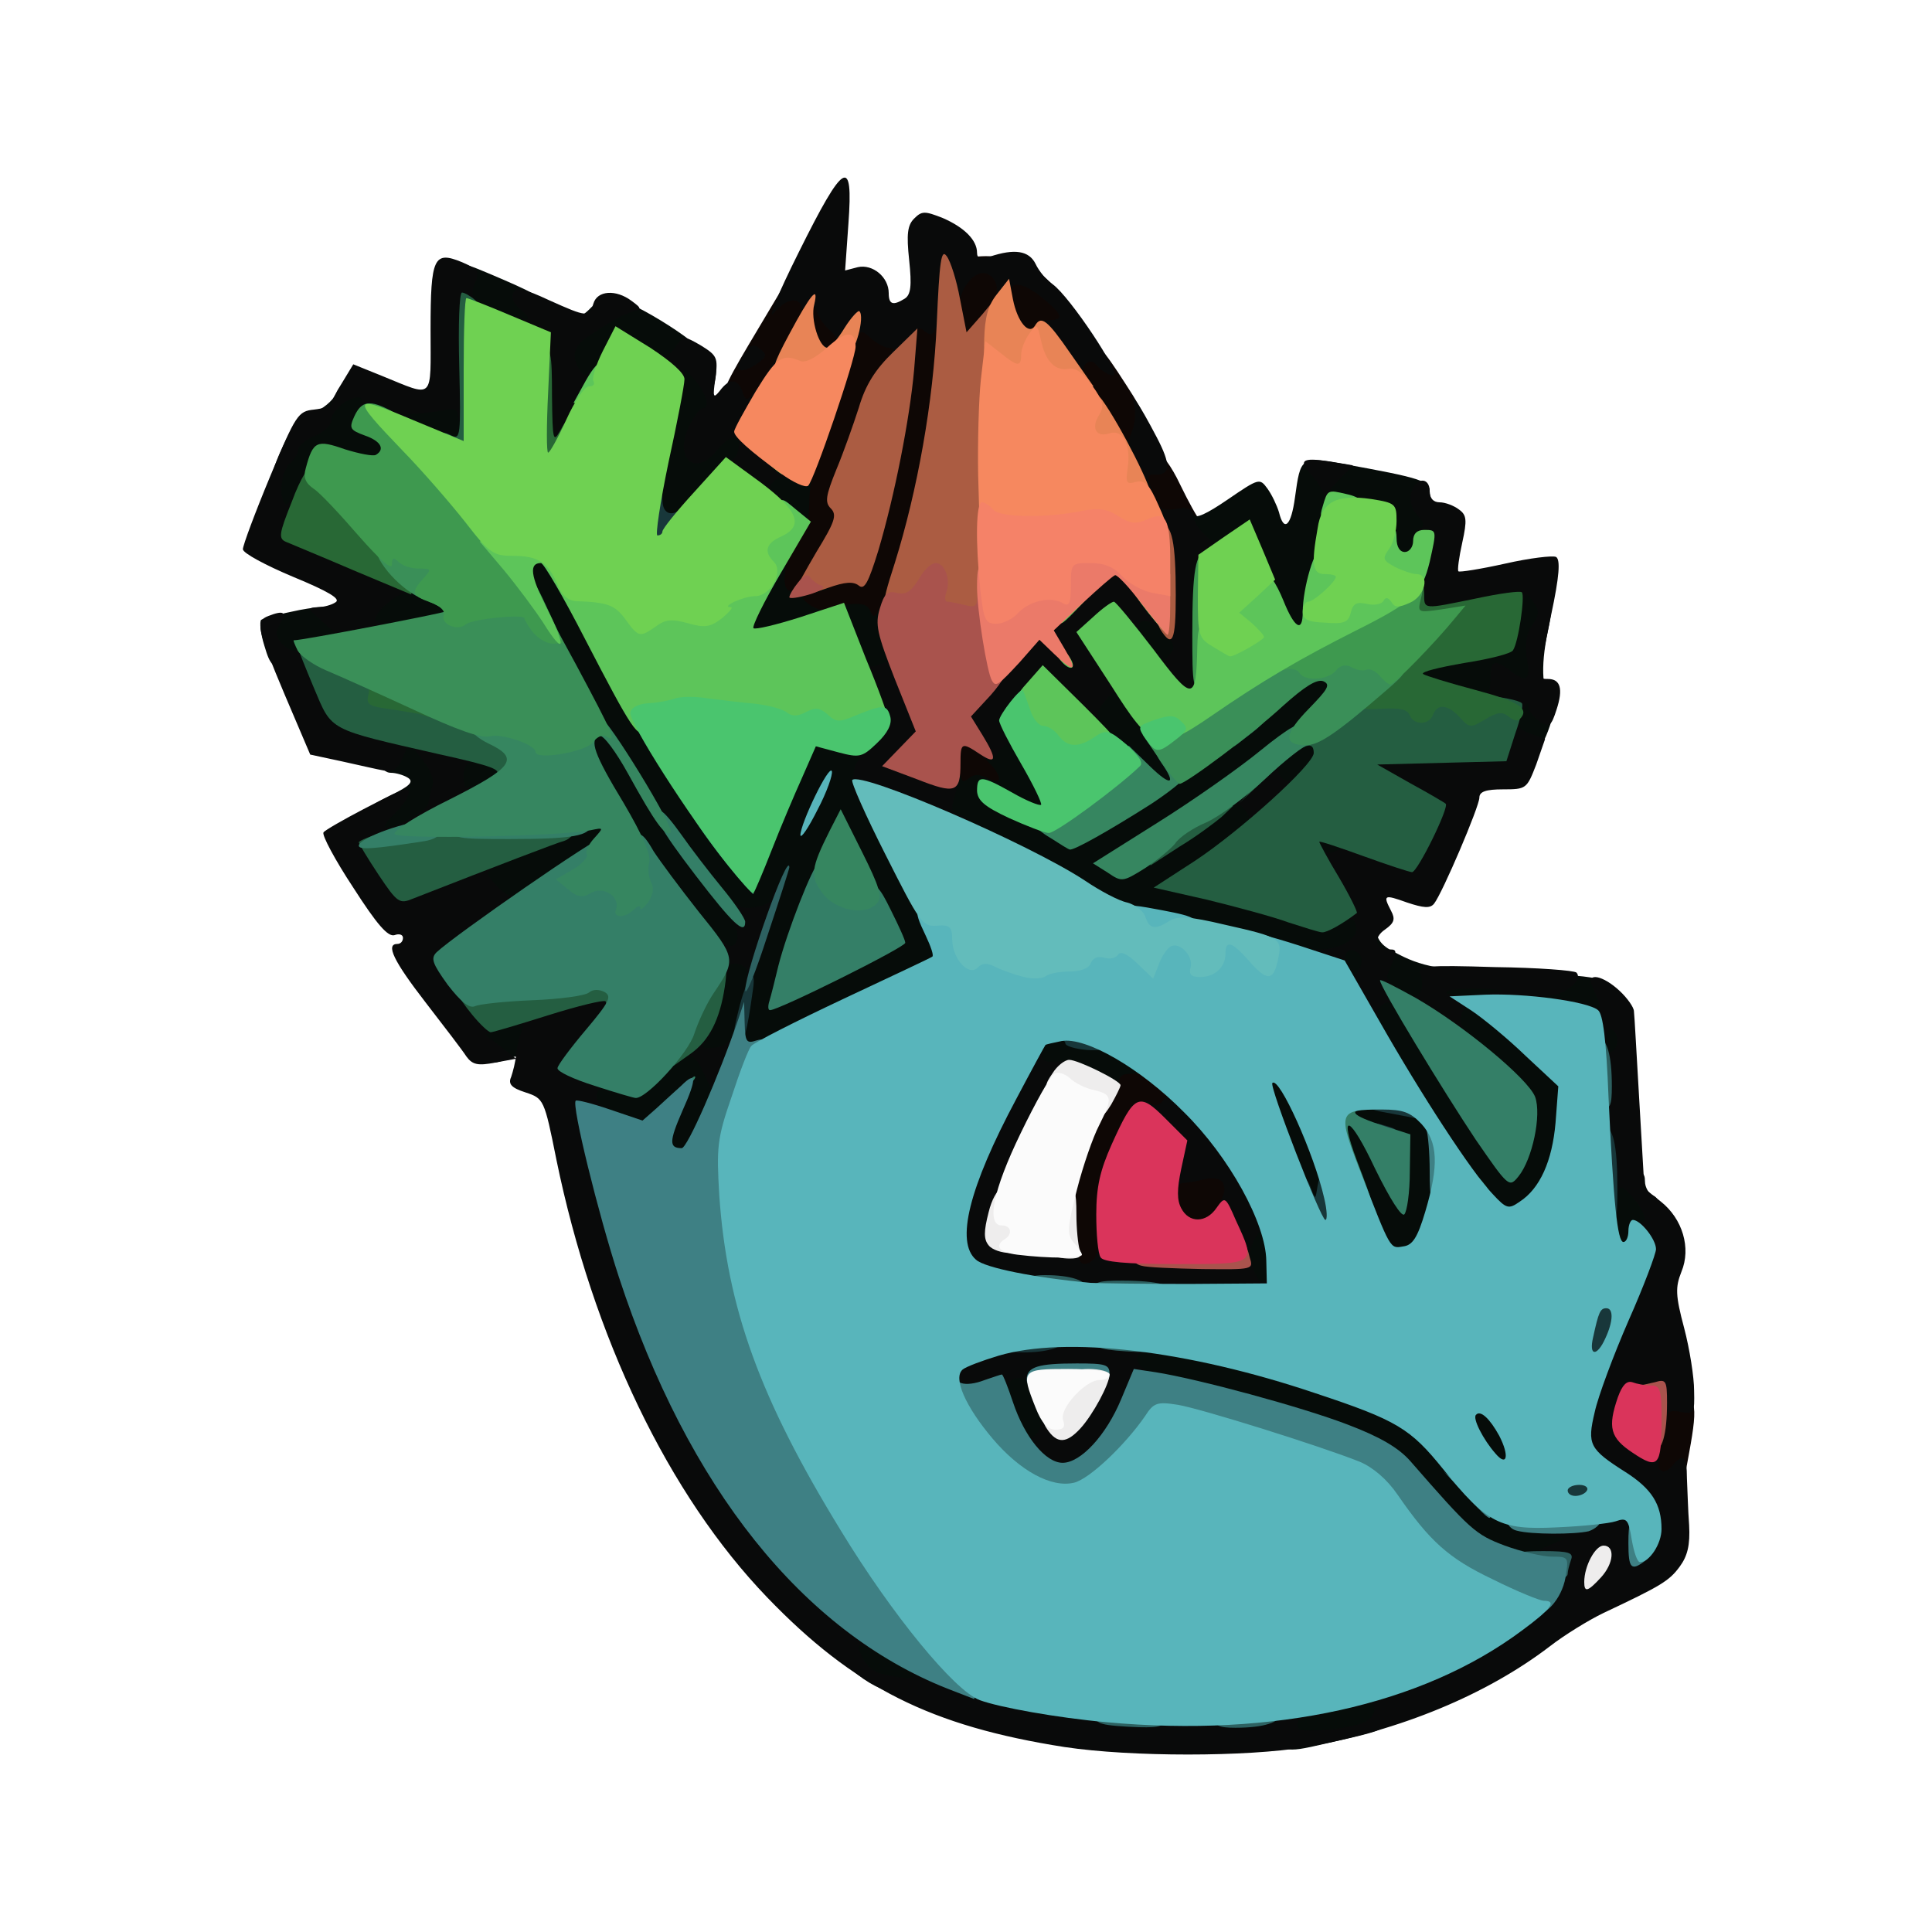 <?xml version="1.0" encoding="utf-8"?>
<!DOCTYPE svg PUBLIC "-//W3C//DTD SVG 1.0//EN" "http://www.w3.org/TR/2001/REC-SVG-20010904/DTD/svg10.dtd">
<svg version="1.0" xmlns="http://www.w3.org/2000/svg" width="32px" height="32px" viewBox="0 0 350 350" preserveAspectRatio="xMidYMid meet">
 <g fill="#0e0705">
  <path d="M297.7 269.3 c-1 -1 -0.8 -5 0.5 -11.5 l1.2 -5.9 3.6 0.3 c4.3 0.4 4.7 1.8 3 11 -1.2 6.7 -1.2 6.8 -4.4 6.8 -1.8 0 -3.6 -0.3 -3.9 -0.7z"/>
  <path d="M192.2 220.3 c0.3 -10.6 0.6 -12.4 3.3 -17.8 1.6 -3.3 3.2 -7.1 3.5 -8.5 0.4 -2.2 1.1 -2.5 5.2 -2.8 3.7 -0.2 5.4 0.2 7.8 1.9 5 3.8 3.6 10.9 -2.2 10.9 -3.9 0 -7 7.5 -7.7 18.5 l-0.6 9 -4.9 0.3 -4.8 0.3 0.4 -11.8z"/>
  <path d="M211 222.1 c-0.5 -1.1 -1 -4 -1 -6.5 l0 -4.4 6.4 -0.7 c3.6 -0.4 6.9 -0.4 7.5 0 1.6 1 1.3 8.7 -0.5 11.3 -2.1 3 -10.8 3.2 -12.4 0.3z"/>
  <path d="M171 138.5 l0 -6.5 3.9 0 c5.5 0 9.1 3.6 9.1 9 l0 4 -6.5 0 -6.5 0 0 -6.5z"/>
  <path d="M155 114 c0 -0.5 -2 -0.7 -4.7 -0.4 -4 0.5 -5.2 0.2 -7 -1.5 -1.2 -1.2 -2.7 -2.1 -3.3 -2.1 -1.9 0 -1.1 -10.2 1 -13.8 1.1 -1.8 2 -4.6 2 -6.3 0 -1.7 1.6 -7.3 3.5 -12.5 1.9 -5.1 3.5 -9.7 3.5 -10.2 0 -0.5 -1.1 -1.2 -2.5 -1.4 -2.1 -0.4 -2.9 0.3 -5.7 4.8 -2.8 4.7 -3.6 5.4 -6.4 5.4 -2.2 0 -3.4 -0.6 -4.1 -2.3 -0.9 -1.9 -0.2 -3.6 4.3 -11.2 3 -5 5.7 -9.6 6.2 -10.4 1.2 -2.2 8.5 -0.5 9.7 2.2 0.7 1.5 2 2.3 4.5 2.5 1.9 0.2 4.3 1.1 5.3 1.9 1.6 1.5 1.7 1.4 1.7 -0.5 0 -1.9 0.6 -2.2 4 -2.2 3.9 0 4 -0.1 4 -3.3 0 -2 0.7 -4 1.8 -4.9 1.7 -1.6 8.4 -1.9 9.8 -0.5 0.4 0.4 1.6 0.7 2.6 0.7 2.9 0 9.8 7.4 9.8 10.4 0 1.9 -0.5 2.6 -1.9 2.6 -1.1 0 -2.3 0.5 -2.6 1 -1 1.6 -7.1 1.2 -8.6 -0.6 -1.1 -1.4 -1.3 -1.4 -2.1 0 -0.5 0.9 -2.2 1.6 -3.8 1.6 -2.7 0 -2.8 0.2 -3.5 6.3 -1.1 9.9 -4.3 25.4 -7.6 36 l-3 9.7 -3.4 0 c-1.9 0 -3.5 -0.4 -3.5 -1z m0 -12.4 c0 -0.3 1.3 -5.6 2.9 -11.8 5.3 -20.9 5 -26.3 -0.5 -9.8 -1.7 5.1 -2.7 10 -2.5 12.3 0.2 2.3 -0.4 4.8 -1.3 6.2 -2 3 -2 3.5 -0.1 3.5 0.8 0 1.5 -0.2 1.5 -0.4z"/>
  <path d="M206.1 92.9 c-0.6 -1.8 -1.1 -4.7 -1.1 -6.5 0 -2.6 -0.4 -3.4 -1.8 -3.4 -1.2 0 -3.4 -2.4 -6.1 -6.6 -3.3 -5.3 -4.1 -7.5 -3.9 -10.3 0.3 -3.1 0.7 -3.6 3 -3.9 2.5 -0.3 3.3 0.5 7.8 7.5 3.6 5.5 4.9 8.5 4.5 10.1 -0.4 1.5 -0.1 2.2 1 2.2 0.9 0 2.7 2.4 4.3 5.8 1.5 3.1 3.1 6 3.5 6.3 0.9 0.7 -4.2 1.9 -7.8 1.9 -1.7 0 -2.6 -0.9 -3.4 -3.1z"/>
 </g>
 <g fill="#060c09">
  <path d="M232 312.7 l0 -4.3 6.3 -1.3 c3.4 -0.8 7.9 -1.6 10 -1.8 l3.7 -0.5 0 4.1 c0 4.4 0.3 4.2 -12 7 -7.7 1.8 -8 1.6 -8 -3.2z"/>
  <path d="M156.5 304.2 c-3 -2.1 -4.1 -3.5 -4.3 -6 -0.3 -3.1 -0.2 -3.2 3.4 -3.2 2 0 5.7 1.1 8.5 2.7 4.4 2.3 4.9 3 4.9 6 0 3.2 -0.1 3.3 -4.2 3.3 -3 -0.1 -5.5 -0.9 -8.3 -2.8z"/>
  <path d="M267.5 282.1 c-2.3 -1 -6.1 -4.2 -8.5 -7.1 -8.5 -9.9 -9.4 -10.6 -17.9 -13.9 -7.1 -2.7 -24.7 -7.5 -35.3 -9.6 -2.6 -0.5 -2.8 -0.9 -2.8 -5 l0 -4.5 4.4 0 c9.4 0 29.7 5.1 44.4 11.2 6.1 2.5 7.9 3.9 11.6 8.7 2.4 3.1 5.4 6.6 6.8 7.8 3 2.9 8.9 5.3 12.8 5.3 2.8 0 3 0.3 3 3.5 0 2.4 -0.6 3.7 -1.9 4.5 -3.1 1.6 -12.2 1.1 -16.6 -0.9z"/>
  <path d="M267.8 266.3 c-2.6 -3.1 -3.8 -6 -3.8 -9.7 0 -3.5 0.1 -3.6 4 -3.6 3.5 0 4.3 0.5 6 3.3 1.2 1.8 2 5 2 7.5 0 4.1 -0.1 4.2 -3.3 4.2 -2 0 -4 -0.7 -4.9 -1.7z"/>
  <path d="M181.1 258.5 c-2.8 -7.5 -2.8 -11.1 0.2 -11.9 5.7 -1.5 7.1 -0.8 9 4.3 3.2 9.1 2 13.1 -3.9 13.1 -3 0 -3.4 -0.4 -5.3 -5.5z"/>
  <path d="M224.1 232.9 c-2.6 -7.6 -0.8 -12.9 4.4 -12.9 3.1 0 3.5 0.3 4 3.3 0.4 1.8 0.5 5.3 0.3 7.7 -0.3 4.4 -0.4 4.5 -3.9 4.8 -3.3 0.3 -3.8 0 -4.8 -2.9z"/>
  <path d="M248 226.8 c-0.6 -1.3 -2.1 -5.2 -3.4 -8.8 l-2.5 -6.5 -0.1 4.3 0 4.3 -3.6 -0.3 c-3.6 -0.3 -3.7 -0.4 -7.5 -10.3 -2.1 -5.5 -3.9 -11.5 -3.9 -13.3 0 -3.2 0.1 -3.3 3.8 -3 3.5 0.3 3.9 0.7 7 6.7 2.4 4.9 3.2 5.8 3.2 3.8 0 -4.9 0.9 -5.7 6.1 -5.7 2.7 0 4.9 -0.2 4.9 -0.5 0 -0.3 -1.3 -2.9 -3 -5.8 -1.6 -3 -3 -6.8 -3 -8.5 0 -2.5 -0.4 -3.2 -2 -3.2 -1.2 0 -2.5 -1 -3.2 -2.5 -0.7 -1.6 -1.9 -2.5 -3.4 -2.5 -1.3 0 -6.1 -1.1 -10.6 -2.4 -4.6 -1.3 -12.7 -3.3 -18.2 -4.5 -7.4 -1.5 -11.2 -3 -15.2 -5.6 -2.9 -1.9 -9.6 -5.6 -15 -8.2 l-9.6 -4.7 0.6 -4.9 c0.6 -5.8 3.9 -9.4 4.4 -5.1 0.3 2 0.6 2.3 1.7 1.4 1 -0.8 1.9 -0.8 3.4 0 2.8 1.4 2.8 -0.3 0 -3.1 -1.9 -1.9 -2 -2.4 -0.8 -4.5 0.9 -1.7 2.1 -2.4 4.3 -2.4 2.7 0 3.5 0.8 6.4 5.6 1.7 3.1 3.2 6.9 3.2 8.5 0 4.3 2.2 4.5 8.5 0.7 l5.6 -3.3 -5.5 -5 c-4.5 -4 -5.6 -5.6 -5.6 -8 0.1 -4.1 3.1 -7.5 6.8 -7.5 2.5 0 3.6 1 7.9 7.5 l4.9 7.4 5.9 -4.6 c3.3 -2.5 7.8 -6.3 10.1 -8.5 3.7 -3.5 4.6 -3.9 8.5 -3.6 4.2 0.3 4.4 0.5 4.7 3.6 0.2 2.2 -0.3 4.1 -1.4 5.3 -1.3 1.4 -1.7 3.3 -1.5 6.5 0.2 3.6 -0.2 5.1 -2 7 -2.5 2.7 -7.5 3.2 -9.9 1.1 -1.3 -1 -1.3 -1 -0.2 0.3 0.6 0.7 1.2 2.8 1.2 4.5 0 2.5 -0.9 3.7 -5.4 6.9 l-5.5 4 9 2.2 c4.9 1.3 9.4 2.6 9.9 2.9 0.6 0.4 1.7 0.2 2.5 -0.5 0.7 -0.6 2.9 -1 4.7 -0.8 3 0.3 3.3 0.7 3.8 4 0.4 3.2 1.1 4.1 4.4 5.7 4.8 2.5 8.9 3.1 24.3 3.5 12.6 0.3 15.3 1.1 15.3 4.6 0 1 0.7 2.1 1.6 2.4 1.1 0.4 1.4 1.8 1.2 5.3 -0.3 4.8 -0.3 4.8 -4 5.1 l-3.8 0.3 0 -4 c0 -3.6 -0.3 -4 -3.2 -4.9 -1.8 -0.6 -5 -1.3 -7.1 -1.6 l-3.8 -0.5 5.6 5.2 5.5 5.3 0 7.4 c0 4.1 -0.5 9.3 -1.1 11.4 -1.5 5.5 -5.9 9.6 -10.1 9.6 -4 0 -4.8 -0.5 -8.6 -5.2 l-2.9 -3.7 -0.6 5.2 c-0.3 2.9 -1 6.4 -1.6 8 -1 2.4 -1.5 2.7 -6.1 2.7 -4.3 0 -5.2 -0.3 -6 -2.2z m26.9 -24.5 c0.1 -1.5 -1.7 -3.8 -5.5 -7 -9.8 -8.5 -9.7 -7.9 1.3 8.9 2.3 3.5 2.8 3.7 3.4 2.2 0.4 -1.1 0.8 -2.9 0.8 -4.1z m-13.9 -16.3 c0 -1.1 -0.7 -2 -1.5 -2 -1.3 0 -1.3 0.3 -0.3 2 0.7 1.1 1.4 2 1.5 2 0.2 0 0.3 -0.9 0.3 -2z"/>
  <path d="M290 220 l0 -8 4 0 c3.4 0 4 0.3 4 2 0 1.1 0.7 2.3 1.5 2.6 1 0.4 1.5 2 1.5 4.5 0 2.8 -0.4 3.9 -1.5 3.9 -0.8 0 -1.5 0.7 -1.5 1.5 0 1.1 -1.1 1.5 -4 1.5 l-4 0 0 -8z"/>
  <path d="M118.7 210.3 c-0.4 -0.3 -0.7 -1.4 -0.7 -2.3 0 -1.2 -1.1 -1.9 -3.7 -2.3 -2.1 -0.3 -5 -1 -6.5 -1.6 -2.5 -0.9 -2.8 -1.6 -2.8 -5.6 l0 -4.5 5.3 0 c4.6 0 5.7 -0.4 8.2 -3 1.6 -1.6 3.4 -3 4.1 -3 1.6 0 5.4 -7.9 5.4 -11.4 0 -1.9 -1.7 -4.9 -4.9 -9 -2.6 -3.3 -6 -8 -7.5 -10.3 l-2.7 -4.1 -8.9 6.4 c-10 7.1 -13.2 7.9 -16.9 4 -1.6 -1.7 -2.2 -3.3 -1.9 -5.7 0.3 -3.1 0.7 -3.4 9.8 -7.1 5.2 -2 10.5 -3.7 11.8 -3.8 l2.3 0 -2.6 -4.5 c-2 -3.3 -2.6 -5.6 -2.4 -8.7 0.3 -3.6 -0.7 -6.2 -5.4 -15.6 -4.5 -8.9 -5.7 -12.2 -5.5 -15 0.3 -3.6 0.5 -3.7 4.5 -4 l4.2 -0.3 6.6 13 c6.2 12.3 22.6 38.3 25.7 40.8 1.1 1 2.1 -0.6 5.8 -9.5 5 -12 5.3 -12.2 13.7 -10.1 l5.4 1.2 -0.2 4.1 c-0.2 3.3 1.1 6.7 6.4 17.3 4.8 9.5 6.7 14.3 6.7 17 l-0.1 3.8 -16.7 7.7 c-9.2 4.2 -18.2 8 -19.9 8.3 -3 0.6 -3.3 1 -3.3 4.3 0 2 -1 6 -2.2 8.9 -2.1 5.2 -2.3 5.3 -6.3 5.3 -2.3 0 -4.5 -0.3 -4.8 -0.7z m40.1 -40.8 c0.2 -0.2 -1.2 -3.4 -3.1 -7.1 -3.4 -6.6 -3.6 -6.8 -4.5 -4.4 -0.6 1.4 -2 5 -3.2 8 -1.2 3 -2.6 6.7 -3 8.2 l-0.8 2.7 7.1 -3.5 c4 -2 7.3 -3.8 7.5 -3.9z"/>
  <path d="M196.6 197.3 c-0.4 -0.4 -3.1 -1 -5.9 -1.3 -5.1 -0.5 -5.2 -0.6 -5.5 -4 -0.1 -1.9 0.2 -4.1 0.7 -4.9 1.1 -1.7 10.1 -2.8 10.1 -1.2 0 0.6 1.4 1.1 3 1.1 4.6 0 9 2.6 9 5.3 0 1.8 -0.5 2.3 -2.7 2.2 -2.1 0 -2.7 0.4 -2.5 1.8 0.2 1.3 -0.4 1.7 -2.6 1.7 -1.6 0 -3.2 -0.3 -3.6 -0.7z"/>
  <path d="M93.6 192.5 c0.5 -1.3 0.2 -1.4 -2.1 -0.5 -3.9 1.5 -6.5 -0.2 -6.5 -4.4 0 -2.9 0.4 -3.4 3.9 -4.4 2.1 -0.7 5 -1.2 6.5 -1.2 2.3 0 2.6 0.4 2.6 3.8 0 2.1 -0.7 4.8 -1.6 6 -1.7 2.5 -3.6 3 -2.8 0.7z"/>
  <path d="M236.7 157.3 c-0.4 -0.3 -0.7 -2.4 -0.7 -4.5 0 -3.5 0.2 -3.8 2.8 -3.8 5.6 0 7.2 1 7.2 4.5 0 2.1 -0.6 3.5 -1.6 3.9 -2.1 0.8 -6.9 0.8 -7.7 -0.1z"/>
  <path d="M66 149.7 c0 -2.9 0.5 -3.5 4.7 -5.6 3.6 -1.7 4.3 -2.5 3.2 -3.2 -0.8 -0.5 -2.2 -0.9 -3.1 -0.9 -2 0 -2.4 -3 -0.8 -6.1 1.4 -2.5 7.5 -2.6 8.9 -0.2 0.7 1.3 2 1.7 5 1.4 2.3 -0.1 5.5 0 7.1 0.4 2.6 0.6 3 1.1 3 4.1 0 2.7 -0.6 3.6 -3 4.9 -1.6 0.8 -4.5 1.5 -6.5 1.5 -2.7 0 -3.5 0.4 -3.5 1.8 0 2.4 -5.9 5.2 -11 5.2 -3.9 0 -4 -0.1 -4 -3.3z"/>
  <path d="M274.3 136 c-1.7 -0.7 -2.3 -1.8 -2.3 -4 0 -2.4 -0.4 -3 -2.2 -3 -1.3 -0.1 -5.2 -0.9 -8.8 -1.9 -6.3 -1.7 -6.5 -1.9 -6.8 -5.2 l-0.3 -3.4 8.3 -1.3 c4.5 -0.8 8.6 -1.9 9 -2.5 0.4 -0.6 1 -3.3 1.3 -5.9 0.7 -4.6 0.8 -4.8 3.9 -4.8 4.8 0 5.7 2.3 4 10.4 -1.4 6.6 -1 11.5 0.9 12.7 1.2 0.9 -2.2 9.9 -3.7 9.8 -0.6 0 -2.1 -0.4 -3.3 -0.9z"/>
  <path d="M152.6 119 c-1 -2.7 -1.9 -5 -2.1 -5 -0.1 0 -2.2 0.7 -4.5 1.5 -2.3 0.8 -6.2 1.5 -8.6 1.5 -4.3 0 -4.4 -0.1 -4.4 -3.4 0 -4.8 4.6 -12.6 7.4 -12.6 1.9 0 2.2 0.4 1.8 3 -0.4 3.1 1.1 4.1 2.5 1.6 0.7 -1.2 1.2 -1.2 3.2 -0.2 l2.4 1.3 -2.8 0.7 c-2.6 0.7 -2.6 0.8 -0.9 2.1 1 0.7 2.2 1.1 2.5 0.9 0.4 -0.2 2.3 -0.6 4.3 -0.9 2.8 -0.3 3.8 0 4.3 1.3 0.6 1.3 0.9 1.1 1.9 -1.3 l1.2 -2.9 1.6 5.6 c2.9 10 2.1 11.8 -4.8 11.8 -2.9 0 -3.4 -0.4 -5 -5z"/>
  <path d="M205.1 120 c-1.6 -2.2 -2.1 -4.2 -1.9 -6.8 0.3 -3.5 0.5 -3.7 4.2 -4 5 -0.4 8.6 3 8.6 8.1 0 4.1 -1.5 5.7 -5.5 5.7 -2.3 0 -3.7 -0.8 -5.4 -3z"/>
  <path d="M47.9 117 c-0.7 -2.2 -0.9 -4.3 -0.6 -4.7 0.4 -0.3 3.5 -1.1 7 -1.8 7.6 -1.4 9.7 -0.5 9.7 4.4 0 2.6 -0.4 3.1 -2.4 3.1 -1.4 0 -3.1 0.7 -4 1.5 -0.8 0.8 -3 1.5 -5 1.5 -3.2 0 -3.6 -0.3 -4.7 -4z"/>
  <path d="M228.5 109.3 l-3.1 -7.8 -4.2 0.3 c-3.5 0.3 -4.6 -0.1 -6.2 -2 -2.3 -2.7 -2.7 -7.8 -0.6 -7.8 0.8 0 1.6 0.6 1.8 1.2 0.3 0.9 2.4 -0.1 6.2 -2.7 5.7 -3.9 5.8 -3.9 7.2 -2 0.8 1.1 1.7 3 2.1 4.3 0.9 3.7 2.2 2.5 2.9 -2.7 1 -7.3 1.1 -7.4 8.5 -6.1 14.4 2.6 15.9 3.1 15.9 5.1 0 1 0.5 1.9 1 1.9 0.6 0 1 1.8 1 4 0 2.2 -0.4 4 -1 4 -0.5 0 -1 0.9 -1 2 0 1.7 -0.7 2 -4.5 2 l-4.5 0 0 -4.4 c0 -4.1 -0.2 -4.4 -3.2 -5 -1.7 -0.3 -3.3 -0.4 -3.6 -0.1 -0.3 0.3 -1.5 5.6 -2.7 11.8 l-2.2 11.2 -3.4 0.3 c-3.4 0.3 -3.4 0.2 -6.4 -7.5z"/>
  <path d="M65 112.3 c0 -7.5 5.8 -10.1 14.7 -6.7 3.8 1.5 4.3 2 4.3 4.9 0 4 -0.9 4.4 -11.2 5.2 l-7.8 0.6 0 -4z"/>
  <path d="M117 90.8 c0.1 -2.9 0.9 -9.2 1.9 -14 1.5 -7.4 1.6 -8.8 0.4 -8.8 -0.7 0 -2.5 -0.7 -3.8 -1.6 -2.3 -1.5 -2.4 -1.4 -4 1.5 -1.3 2.7 -2.1 3.1 -5.4 3.1 -4.4 0 -5.1 -1 -5.1 -7.5 0 -3.5 0.4 -4.5 2 -5 1.2 -0.4 2.8 -1.5 3.8 -2.5 0.9 -1 2.6 -2 3.7 -2.1 2.5 -0.4 16.3 8 17.1 10.4 0.3 0.9 1 1.7 1.5 1.7 0.7 0 0.8 1.2 0.4 3.1 -0.5 2.2 -0.4 2.9 0.4 2.5 0.7 -0.5 1.1 0.2 1.1 1.8 0 2.2 0.4 2.6 3 2.6 2.8 0 3 0.2 3 3.8 l0 3.8 4 -0.4 c4.2 -0.4 7.5 1.2 6.3 3.1 -0.4 0.6 -0.7 2.9 -0.7 5.1 -0.1 3.1 -0.5 4.2 -1.9 4.4 -2.8 0.6 -8.7 -3.9 -8.7 -6.5 0 -3.6 -2.5 -2.7 -6.7 2.2 -3.3 4 -4.2 4.5 -8 4.5 l-4.3 0 0 -5.2z"/>
  <path d="M48.7 94.3 c-1.4 -1.3 -0.6 -6 1.9 -12 2.2 -5.1 3.3 -6.5 6 -7.5 1.8 -0.6 3.7 -2.2 4.3 -3.5 0.8 -1.8 1.9 -2.3 4.6 -2.3 3.4 0 3.5 0.2 3.6 3.8 0.1 2 0.4 2.7 0.6 1.6 0.3 -1.7 1.4 -2.3 5 -2.8 9.4 -1.3 11 -0.9 11.7 2.5 0.3 1.7 0.6 4.4 0.6 6 0 2.5 -0.4 2.9 -2.9 2.9 -1.6 0 -5 -0.9 -7.5 -1.9 l-4.5 -2 -0.3 3.2 -0.3 3.2 -6.2 -0.2 -6.2 -0.1 -1.7 4.9 c-1.6 4.5 -2.1 4.9 -4.9 4.9 -1.8 0 -3.5 -0.3 -3.8 -0.7z"/>
  <path d="M86.3 58.9 c-4.5 -2 -5.2 -4 -3.7 -9.5 0.6 -2.2 0.7 -2.1 8.2 1.1 7.4 3.2 7.7 3.5 8 6.9 l0.3 3.6 -4.3 -0.1 c-2.4 0 -6.2 -0.9 -8.5 -2z"/>
 </g>
 <g fill="#090a0a">
  <path d="M192.9 316.5 c-24.3 -3.8 -38.2 -10.8 -53.9 -27.1 -17.9 -18.6 -31.6 -47.2 -38.2 -79.3 -2.2 -11 -2.3 -11.1 -5.6 -12.2 -2.5 -0.8 -3.2 -1.5 -2.6 -2.8 0.3 -0.9 0.8 -2.7 0.9 -4.1 0.1 -1.4 0.6 -3.3 1 -4.2 0.6 -1.5 0.3 -1.5 -3 -0.6 l-3.6 1.2 2.8 2.2 2.8 2.2 -3.8 0.7 c-3.1 0.6 -4.1 0.4 -5.2 -1.1 -0.7 -1.1 -4 -5.4 -7.4 -9.8 -5.8 -7.5 -7.3 -10.6 -5.1 -10.6 0.6 0 1 -0.5 1 -1.1 0 -0.6 -0.7 -0.8 -1.5 -0.5 -1.2 0.4 -3.2 -1.9 -7.5 -8.6 -3.3 -5 -5.7 -9.5 -5.4 -10 0.5 -0.8 13.8 -7.8 14.9 -7.8 1.3 0 0.2 2.3 -2.1 4.5 -1.6 1.5 -2.1 2.5 -1.3 2.5 2 -0.1 7.4 -3.3 7.5 -4.5 0.1 -0.5 0.4 -1.9 0.7 -3 0.4 -1.3 -0.3 -3.1 -1.8 -4.9 l-2.4 -3 -1.2 2.8 c-0.9 2 -1.8 2.6 -3.3 2.2 -1.2 -0.2 -4.6 -1 -7.8 -1.7 l-5.6 -1.2 -4.6 -10.8 c-5 -11.9 -5.4 -13.4 -3 -14.3 2.8 -1.1 3.4 -0.7 2.2 1.3 -0.9 1.5 -0.9 2.3 0.1 3.5 1.5 1.7 3.6 2.2 2.6 0.6 -0.3 -0.5 1.2 -1.2 3.4 -1.6 l3.9 -0.6 -2.6 -2.4 c-2.5 -2.1 -2.5 -2.3 -0.7 -2.4 1.1 0 2.6 -0.4 3.3 -0.9 1 -0.6 -1.4 -2 -7.7 -4.6 -5 -2.1 -9.1 -4.3 -9.1 -5 0 -0.7 2.2 -6.6 4.9 -13.1 4.7 -11.3 5.1 -11.9 8 -12.2 1.7 -0.2 3.1 -0.6 3.1 -1 0 -0.4 0.9 -2.2 2 -3.9 l2 -3.3 5.2 2.1 c9.6 3.9 8.8 4.6 8.8 -8.4 0 -13.1 0.6 -14.3 5.7 -12.2 3 1.3 3.2 1.7 2.3 3.9 -0.9 2.4 -0.6 2.7 3.7 4.6 5.6 2.5 7.5 2.5 4.6 0.1 -1.3 -1.1 -1.8 -2.3 -1.3 -3.1 0.6 -1 2 -0.7 6.5 1.4 6.9 3.1 7.2 3.1 8 0.6 0.7 -2.4 4.1 -2.6 6.9 -0.5 1.9 1.4 1.9 1.5 0 2 -1 0.4 -2.6 1.1 -3.4 1.6 -0.8 0.5 -2.7 1.7 -4.2 2.7 -2.9 1.8 -3.4 3.7 -1.8 6.2 0.9 1.3 1.2 1.2 2.5 -0.4 2.7 -3.6 1.8 4.7 -1.2 10.9 -2.5 5 -3 5.5 -6 5.5 l-3.3 0 0 -10 c0 -5.5 -0.4 -10 -0.9 -10 -0.5 0 -2.5 -1.6 -4.4 -3.5 -1.9 -1.9 -4 -3.5 -4.6 -3.5 -0.7 0 -1.1 3.5 -1.1 10.5 0 8.7 -0.3 10.5 -1.5 10.5 -0.8 0 -1.5 -0.7 -1.5 -1.6 0 -1.3 -0.7 -1.5 -3.1 -1 -1.7 0.3 -4.1 0.6 -5.3 0.6 -1.8 0.1 -1.6 0.3 0.9 1.5 2.9 1.4 2.8 1.4 -3 1 -9.5 -0.7 -9.1 -0.5 -7.5 -3.6 0.8 -1.4 0.7 -1.9 -0.2 -1.9 -2 0.1 -4.8 2.5 -4.8 4.2 0 0.9 -1.4 2.1 -3 2.8 -1.7 0.7 -3 1.8 -3 2.5 0 0.7 -0.7 1.8 -1.5 2.5 -1.6 1.3 -2.1 6.5 -0.7 7.4 0.4 0.2 1.8 -2.2 3.1 -5.5 1.2 -3.2 2.9 -5.9 3.6 -5.9 2.2 0 2.7 1.8 0.8 2.4 -2.3 0.8 -4.3 5.1 -4.3 9.3 0 3.6 1.4 4.6 13.8 9.4 5.1 2 6.2 2.8 6.2 4.7 0 1.4 -0.4 2.1 -1.1 1.7 -1.1 -0.7 -5.9 3.1 -5.9 4.7 0 0.4 0.9 0.8 2 0.8 1.7 0 1.9 0.3 1 1.9 -0.7 1.4 -2.5 2.1 -6.5 2.6 -3 0.4 -5.5 1.1 -5.5 1.5 0 2.2 4.3 10 5.8 10.4 4.5 1.3 19.2 4.6 20.6 4.6 0.9 0 1.6 0.8 1.6 2 0 1.1 -0.7 2 -1.5 2 -0.9 0 -1.5 1 -1.5 2.6 0 1.9 0.4 2.5 1.5 2 1.1 -0.4 1.5 0.1 1.5 1.8 0 2.6 -3.4 4.6 -7.8 4.6 -2.9 0.1 -6.2 2.1 -6.2 3.8 0 0.6 -0.5 1.2 -1 1.4 -0.6 0.2 -0.4 1.2 0.5 2.5 l1.6 2.2 5 -1.9 c5.1 -2.1 11.9 -2.7 11.9 -1.1 0 0.5 -0.7 1.2 -1.6 1.5 -1.5 0.6 -1.4 0.9 0.6 3.1 1.8 1.9 2.6 2.2 3.7 1.4 1 -0.9 1.3 -0.6 1.3 1.4 0 1.8 -1.4 3.5 -5.5 6.6 -3 2.3 -5.5 4.4 -5.5 4.8 0 1.4 7.3 9.4 7.9 8.5 1 -1.5 13.2 -5.2 17.3 -5.2 3.7 0 3.8 0.1 3.8 3.8 0 2.9 -0.7 4.5 -3 6.7 -3.5 3.4 -3.7 4.1 -1 4.8 2.3 0.6 2.7 3.7 0.5 3.7 -1.9 0 -1.9 2.9 0 3.6 1.9 0.8 2 2.4 0.1 2.4 -1.2 0 -1.2 1 0.1 6.8 4.5 19.9 14.1 43.1 24 58 5.4 8.2 16.9 20.9 22.5 24.8 1.5 1 3 3.2 3.4 4.8 0.6 2.6 0.5 2.7 -1.4 1.7 -2.9 -1.6 -3.2 -1.4 -1.9 1.3 0.7 1.5 2.3 2.7 4.1 3 5.3 1.1 6.2 0.7 3.1 -1.4 l-3 -2 5 0.7 c2.8 0.3 7.8 1.6 11.2 2.9 3.4 1.3 11.7 3.3 18.5 4.5 10.4 1.8 14.6 2 27.3 1.5 9.2 -0.4 15.6 -0.2 16.5 0.4 1.2 0.8 0.9 1 -1.2 1 -1.8 0 -2.8 0.5 -2.8 1.4 0 1.2 1.2 1.3 5.8 0.9 6 -0.6 8.2 -1.6 8.2 -3.9 0 -1 -0.6 -1.1 -2.4 -0.4 -2.2 0.8 -2.3 0.7 -1.2 -1.5 0.6 -1.3 2.2 -2.7 3.6 -3 12.4 -3.1 37.4 -20.5 29.5 -20.5 -2.7 0 -1.6 -2.5 1.8 -3.9 l3.2 -1.4 -3.4 -0.6 c-3.4 -0.6 -3.4 -0.6 -1 -1.7 3.1 -1.5 10.8 -4.2 13.2 -4.6 1.5 -0.2 0.8 -1.1 -2.7 -3.5 -4.4 -3.1 -4.6 -3.5 -4.6 -8 0 -6.3 1.3 -10.7 6.5 -22.8 3.2 -7.6 4.1 -10.8 3.8 -13.4 -0.5 -2.9 -0.3 -3.3 1.1 -2.8 2.2 0.9 2 -1.2 -0.3 -4 -2.5 -3 -3.1 -2.9 -3.1 0.3 0 2.3 -0.1 2.4 -1.6 1 -1.2 -1.3 -1.7 -4.7 -2.1 -15.4 -0.4 -7.8 -1.2 -15.1 -1.9 -16.9 l-1.4 -3.2 -8.7 -0.3 c-4.9 -0.2 -9 0.1 -9.1 0.5 -0.2 0.4 -1 0.3 -1.7 -0.3 -0.9 -0.8 -1.4 -0.5 -1.8 1 -0.3 1.2 0.1 2.4 1.1 3 1.3 0.7 1 0.9 -1.7 1 -3.4 0 -9.9 -3.2 -11.4 -5.8 -1.1 -1.7 -3.8 0.3 -3 2.4 0.3 1 -0.2 1.4 -1.9 1.4 -2.6 0 -4.8 -3.2 -4.8 -6.9 0 -1.3 -1 -2.1 -3.5 -2.5 -2.6 -0.5 -3.5 -1.2 -3.5 -2.6 0 -1.6 0.7 -2 3.3 -2 3.9 -0.1 7.2 -2.3 6.3 -4.5 -0.5 -1.4 -0.8 -1.4 -3.3 0.2 -2.4 1.5 -2.6 1.5 -1.5 0.1 1.1 -1.3 1 -2.2 -0.8 -5 -1.2 -2 -2 -5 -2 -7.7 l0 -4.3 5.8 0.5 c3.1 0.3 6.8 0.9 8.3 1.2 2.1 0.5 2.7 0.2 3.8 -2.1 1.3 -3 1.4 -3 -5.1 -6.5 -3.3 -1.7 -3.8 -2.4 -3.8 -5.4 l0 -3.5 11.4 0 c10.6 0 11.5 -0.2 12.1 -2 0.8 -2.4 -0.1 -4 -2.1 -4 -0.8 0 -1.4 -0.9 -1.4 -2.1 0 -1.5 0.5 -1.9 1.5 -1.5 1.1 0.4 1.5 -0.2 1.5 -2.4 0 -3.4 0.7 -3.7 3.6 -1.5 3 2.3 3.7 1.8 3 -2.3 -0.4 -2.6 -0.1 -4.5 1 -6 1.3 -1.9 1.3 -2.5 0.1 -4.3 -1.4 -1.9 -1.5 -1.8 -2.2 2.8 -0.8 6.2 -1.3 6.8 -5.2 7.6 -2.5 0.5 -3.3 0.3 -3.3 -0.8 0 -1 1 -1.5 2.9 -1.5 2.4 0 2.9 -0.5 3.3 -3.1 0.4 -2.9 0.3 -3 -2.1 -2.5 -1.4 0.3 -5.7 0.9 -9.5 1.3 l-6.9 0.6 0.6 -8.3 c0.3 -5.2 1 -8.6 1.8 -9.1 1.1 -0.6 1 -1.2 -0.4 -2.6 -1 -1.2 -1.4 -2.7 -1 -4.1 0.7 -2.7 3.3 -2.9 3.3 -0.2 0 1.3 0.7 2 1.8 2 1 0 2.6 0.6 3.5 1.3 1.4 1 1.5 1.9 0.6 6 -0.6 2.7 -0.9 5 -0.7 5.2 0.2 0.2 4 -0.4 8.5 -1.4 4.4 -1 8.6 -1.5 9.2 -1.2 0.8 0.5 0.6 3.5 -0.9 10.5 -2.4 11.7 -2.4 11.6 -0.6 11.6 2.3 0 2.8 1.8 1.6 5.5 -1 3.1 -1.3 3.3 -3.1 2.2 -1 -0.6 -1.9 -1.9 -2 -2.7 0 -1 -0.3 -0.8 -0.9 0.5 -1.3 3.1 -1.2 3.5 1.5 4.5 l2.4 0.9 -1.6 4.6 c-1.7 4.4 -1.8 4.5 -6 4.5 -3.1 0 -4.3 0.4 -4.3 1.5 0 1.6 -6.7 17.3 -8.2 19.2 -0.7 0.9 -1.9 0.8 -4.9 -0.2 -4.2 -1.5 -4.4 -1.4 -2.9 1.5 0.8 1.5 0.6 2.2 -1.1 3.4 -2.2 1.5 -1.8 3.6 0.8 3.6 1.5 0 1.5 0.2 -0.4 4.7 -0.2 0.6 0.9 1.9 2.5 2.7 2.6 1.4 3.1 1.4 3.6 0.1 0.3 -0.8 0.3 -2.2 -0.1 -3.1 -0.5 -1.4 0.9 -1.6 13.5 -1.2 7.7 0.1 14.4 0.6 14.8 1 1.1 1.2 -1.5 3.6 -4.4 4.1 -2.5 0.4 -2.4 0.4 0.5 0.6 1.7 0 4.4 0.6 5.8 1.1 2.3 0.9 2.6 0.8 2.1 -0.5 -0.3 -0.8 -0.9 -2.2 -1.2 -3 -1 -2.4 2 -1.8 5 1 1.4 1.3 2.6 3 2.6 3.7 0.1 0.7 0.5 8.2 1 16.7 l0.9 15.4 3 2.4 c3.9 3.1 5.5 8.4 3.7 12.7 -1.1 2.8 -1.1 4.2 0.5 10.2 1 3.8 1.8 8.9 1.8 11.3 0.1 4.1 0 4.3 -2.4 3.9 -2 -0.4 -2.5 -0.1 -2.5 1.4 0 2.7 -2.4 1.7 -2.8 -1.1 -0.4 -2.7 -2.6 -2.3 -3 0.5 -0.2 1.3 0.6 2.5 2.3 3.4 2 1.1 2.5 1.9 2.1 3.6 -0.7 2.8 0.7 3.9 2.4 1.9 1.9 -2.3 2.6 -1.8 2.6 2.3 0.1 2 0.2 5.9 0.4 8.5 0.2 3.6 -0.3 5.6 -1.7 7.5 -1.9 2.6 -3.4 3.5 -13.8 8.4 -2.7 1.3 -7.1 4 -9.8 6.1 -11.4 8.7 -27 15.2 -44.1 18.2 -10.8 1.8 -31.7 1.8 -43.7 0z m100.1 -128 c0 -0.8 -0.4 -1.7 -1 -2 -0.6 -0.4 -1 0.5 -1 2 0 1.5 0.4 2.4 1 2 0.6 -0.3 1 -1.2 1 -2z m-21 -8.9 c0.8 -0.2 -1.1 -0.4 -4.2 -0.5 -3.2 0 -5.8 0.2 -5.8 0.7 0 0.7 6.4 0.6 10 -0.2z m-25.8 -6.8 c-1.8 -1.8 -3.3 0.1 -2.1 2.4 1.1 2 1.2 2 2.1 0.4 0.7 -1.2 0.7 -2.1 0 -2.8z m-4.8 -19.8 c-2.2 -0.9 -2.9 -0.6 -2 0.9 0.4 0.6 1.4 0.7 2.3 0.4 1.5 -0.6 1.4 -0.7 -0.3 -1.3z"/>
  <path d="M185.7 266.2 c-1 -1.1 -1.7 -3.5 -1.7 -5.8 0.1 -3.7 0.1 -3.8 1.4 -1.6 1.1 2.1 1.4 2.1 2.5 0.8 0.7 -0.8 1 -2 0.6 -2.6 -0.4 -0.6 0.4 -1 1.9 -1 2.2 0 5.6 -3.1 5.6 -5.2 0 -1.4 -4.5 -0.9 -6.8 0.8 -2.2 1.5 -2.4 1.5 -2.9 -0.4 -0.3 -1.3 -1.1 -1.8 -2.3 -1.5 -1.1 0.3 -1.6 1.1 -1.3 1.8 0.5 1.6 -4.6 2.9 -9.3 2.3 -2.5 -0.3 -2.9 -0.8 -3.2 -3.9 -0.2 -2.1 0.2 -4 1 -4.6 5.7 -4.5 37.8 -5.9 37.8 -1.7 0 0.8 -0.7 1.4 -1.5 1.4 -2 0 -1.9 2 0.1 3.4 1.4 1.1 1.3 1.9 -1.4 7.9 -4.2 9.2 -7.1 11.7 -13.7 11.7 -3.8 0 -5.6 -0.5 -6.8 -1.8z"/>
  <path d="M202 235.3 c-16.2 -0.9 -26.4 -2.4 -28.2 -4 -2.5 -2.3 -2.4 -12.1 0.2 -19.9 3.5 -10 10.3 -21.9 12.9 -22.2 1.7 -0.3 2.1 0.1 1.9 1.5 -0.2 1.4 0.3 1.8 2.5 1.6 4 -0.3 3.6 2.1 -2.8 15 -3 6.2 -5.6 12.3 -5.8 13.6 -0.2 2.3 0.3 2.6 6.3 3.5 5.2 0.9 6.5 1.4 6.4 2.9 -0.2 2.4 2.7 2.1 3.3 -0.4 0.5 -1.7 1.1 -2 3.6 -1.5 5.9 1.2 19.7 1.9 19.7 1 -0.1 -0.5 -0.7 -2 -1.4 -3.3 -1.2 -2.1 -1.2 -2.8 0.1 -4.8 2.2 -3.3 1 -5.5 -2.4 -4.7 -1.5 0.4 -3.3 0.7 -4 0.7 -0.7 0 -1.3 0.9 -1.3 1.9 0 1 -0.4 1.8 -1 1.8 -0.5 0 -1 -2.2 -1 -4.8 0 -3.6 -0.5 -5.4 -2 -6.7 -2.2 -2 -3 -8.5 -0.7 -6.7 0.8 0.7 1.6 0.6 2.4 -0.4 1 -1 1 -1.5 -0.5 -2.3 -1.4 -0.8 -1 -1 2 -1.1 3.2 0 4.2 0.7 8.1 5.1 6.7 7.7 10.9 16.5 10.5 22 -0.3 4.1 -0.4 4.2 -1.4 1.9 -1.1 -2.4 -1.1 -2.4 -2.2 -0.3 -0.9 1.5 -0.9 2.9 -0.1 5.3 1.2 3.2 2.3 3.1 3.2 -0.5 0.3 -1.1 0.5 -0.1 0.6 2.3 l0.1 4.2 -11.7 -0.2 c-6.5 -0.1 -14.3 -0.3 -17.3 -0.5z"/>
  <path d="M127.7 194.9 c-1.2 -2.8 -2.2 -3.9 -3.2 -3.5 -1.1 0.4 -1.5 -0.2 -1.5 -1.8 0 -1.8 0.7 -2.5 2.8 -2.9 3.3 -0.6 3.9 -0.2 2.2 1.8 -1.1 1.3 -0.9 1.5 1.4 1.3 1.5 -0.1 2.8 -1 3.2 -2 0.8 -2.6 2.4 -1.2 2.4 2.1 0 4.4 -2 9.1 -3.9 9.1 -1 0 -2.3 -1.6 -3.4 -4.1z"/>
  <path d="M130 173.9 c0 -3.4 0.2 -3.9 1.4 -3 2 1.7 3.1 -1.7 1.3 -3.8 -1.7 -1.9 -1.1 -4.7 0.6 -3.2 1.7 1.3 6.7 0.2 6.7 -1.5 0 -0.8 0.4 -1.4 0.9 -1.4 1.1 0 -4.1 17 -5.3 17 -0.4 0 -0.6 -0.6 -0.3 -1.4 0.3 -0.8 -0.2 -1.6 -1.4 -1.9 -1.2 -0.3 -1.9 0 -1.9 0.8 0 0.8 -0.4 1.7 -1 2 -0.6 0.4 -1 -1 -1 -3.6z"/>
  <path d="M225.1 149.7 c1.4 -1 1.5 -1.6 0.5 -2.9 -1 -1.3 -1.5 -1.5 -2.4 -0.6 -0.9 0.9 -1.2 0.6 -1.2 -1.3 0 -3.4 4.8 -7.9 8.4 -7.9 2.3 0 2.6 0.3 1.7 1.4 -1.6 1.9 1 4.1 2.7 2.4 0.9 -0.9 1.2 -0.5 1.2 1.8 0 4.2 -4.5 8.4 -9.1 8.4 -2.9 -0.1 -3.2 -0.2 -1.8 -1.3z"/>
  <path d="M162.2 147.6 c-3.5 -1.3 -6.6 -2.7 -7 -3 -1 -1.1 -0.8 -6 0.3 -6.8 0.5 -0.4 0.1 -0.8 -1.1 -0.8 -3.4 0 -3.4 -1 -0.3 -3.8 2.7 -2.4 2.9 -3 2 -5.5 -1.4 -3.6 -1.4 -9.7 -0.1 -9.7 0.6 0 1 0.7 1 1.6 0 1.1 0.5 1.4 1.6 1 0.9 -0.3 1.7 -0.6 2 -0.6 0.2 0 0.1 -0.7 -0.3 -1.6 -0.4 -1.2 0 -1.5 1.6 -1.2 4.1 0.6 9 16.5 6 19.5 -0.8 0.8 -0.3 1.3 2 1.8 3.9 0.8 4.3 1.5 3.1 5.5 -0.8 2.8 -0.7 3.3 1 3.7 1.1 0.3 1.7 0.9 1.4 1.4 -0.9 1.6 -6.7 0.9 -13.2 -1.5z"/>
  <path d="M176.3 135.9 c-2.7 -1.7 -3.3 -2.7 -3.3 -5.6 0 -2.9 1.1 -4.8 6.1 -10.4 3.4 -3.8 6.7 -6.9 7.5 -6.9 0.8 0 1.4 -0.4 1.4 -0.9 0 -0.5 2.4 -3.2 5.3 -6 4.3 -4.2 5.8 -5.1 8.9 -5.1 2.8 0 4.1 0.6 5.8 2.8 l2.1 2.7 -0.6 -3.5 c-0.3 -1.9 -0.8 -5.9 -1.2 -8.7 -0.4 -4 -1 -5.3 -2.2 -5.3 -2.1 0 -5.1 -5.3 -5.1 -9.1 0 -3.2 1.4 -3.9 2.5 -1.1 0.6 1.5 0.8 1.4 1.6 -0.7 0.5 -1.3 0.7 -3.3 0.4 -4.5 -0.8 -2.9 0.8 -0.6 4.1 5.7 2.5 4.8 2.5 6.7 -0.2 6.7 -1.7 0 -1.7 -0.1 -0.4 3.7 0.9 2.5 1.5 2.9 4 2.5 1.9 -0.3 3 0 3 0.8 0 1.9 3.4 5.7 4.8 5.2 0.7 -0.2 1.2 0.6 1.2 2.1 0 1.4 -0.6 2.7 -1.2 2.9 -0.9 0.3 -1.4 4.1 -1.6 13.1 l-0.4 12.7 -3.3 0 c-4.1 0 -7.5 -4.1 -7.5 -9.1 0 -2.9 0.1 -3.1 1.3 -1.5 1.2 1.6 1.4 1.6 2.6 0.2 1.1 -1.3 0.9 -1.9 -1.2 -4.2 -2.5 -2.7 -5.3 -2.5 -4.3 0.3 0.5 1.2 0 1.4 -2.4 1.1 -3.4 -0.5 -3.6 -0.1 -1.5 2.6 0.8 1.1 1.5 3.8 1.5 6 -0.1 3.3 -0.3 3.8 -1.1 2.3 -1 -1.6 -1.2 -1.6 -2.9 0.5 -1.3 1.6 -1.5 2.7 -0.8 3.6 2.2 2.6 -4.5 1.3 -7.5 -1.5 l-2.8 -2.8 -1.9 2.5 c-1.1 1.4 -2 4.1 -2 6 -0.1 3.2 -0.2 3.3 -1.2 1.3 -1 -2.2 -1.1 -2.2 -2.7 -0.3 -1.6 2 -1.6 2 -4.8 -0.1z"/>
  <path d="M240 90.3 c0 -0.9 -1 -2.7 -2.2 -4 -2.7 -2.9 -2.1 -3.5 3.1 -2.7 l4.2 0.7 -2.1 2.2 -2.1 2.2 2.1 0.6 c2.6 0.7 1.8 2.7 -1.1 2.7 -1.1 0 -1.9 -0.7 -1.9 -1.7z"/>
  <path d="M133 89 c-1.4 -1.1 -3.1 -2 -3.9 -2 -1.1 0 -1 -0.4 0.4 -2 0.9 -1 2.2 -1.8 2.8 -1.7 0.7 0.1 1.3 -0.8 1.5 -2.1 0.4 -2.8 -1.5 -2.6 -4.1 0.6 -3.8 4.6 -7.6 1.2 -4.9 -4.5 0.9 -1.8 1.9 -3.3 2.4 -3.3 1.5 0 0.8 -2.7 -1.2 -5 l-2 -2.3 0 2.6 c0 3.3 -0.3 3.3 -3.5 0.5 -2.7 -2.3 -3.8 -8.1 -1.1 -5.9 1.1 1 1.7 0.7 2.9 -1 1.5 -2.1 1.6 -2.1 4.7 -0.3 2.9 1.8 3.1 2.2 2.6 5.9 -0.5 3.5 -0.4 3.8 0.8 2.3 1.8 -2.4 3.3 -2.3 4.2 0.4 0.6 1.9 1 1.5 4 -3.2 3 -4.8 3.4 -5.1 3.4 -2.7 0 1.6 -0.8 3 -2 3.7 -1.5 0.8 -2 2.1 -2 5 0 3.2 0.6 4.3 3 6.2 1.9 1.3 3 3.1 3 4.5 0 1.4 -0.4 2.2 -1 1.8 -0.6 -0.4 -1.7 -0.1 -2.6 0.5 -1.2 1.1 -1.2 1.4 0.3 2.6 1.6 1.2 1.4 1.3 -1.7 1.3 -2 0.1 -4.6 -0.8 -6 -1.9z"/>
  <path d="M120.1 81 c0 -1.9 0.6 -4.6 1.5 -6 1.4 -2.4 1.4 -2.3 0.8 2 -0.9 6.1 -2.3 8.6 -2.3 4z"/>
  <path d="M196.5 70.1 c-0.3 -0.6 -1.4 -1.1 -2.4 -1.1 -2.3 0 -7.5 -7.4 -6.7 -9.5 0.3 -0.8 1.5 -1.5 2.6 -1.5 2.9 0 2.5 -1.1 -1.5 -4.3 -3.5 -2.8 -6.1 -2.8 -5.1 -0.1 0.4 0.9 -0.2 1.4 -1.5 1.4 -1.5 0 -1.9 -0.5 -1.4 -1.9 0.3 -1 -0.1 -2.4 -1 -3.1 -2.2 -1.8 -5.3 1.2 -6 5.9 -1.1 6.7 -1.5 8.1 -2.5 8.1 -0.6 0 -1 -1.2 -1.1 -2.7 0 -1.6 -0.3 -2.2 -0.6 -1.5 -0.4 1 -0.8 1 -1.9 0.1 -1.2 -0.9 -1.4 -0.5 -1.4 2.5 0 3.4 -0.2 3.6 -3.1 3.6 -2.7 0 -3 -0.2 -1.9 -1.5 1 -1.2 1 -1.5 0 -1.5 -0.8 0 -2.2 -0.8 -3.2 -1.7 -1.8 -1.6 -1.9 -1.6 -2.5 0.5 -0.4 1.7 -1.3 2.2 -3.8 2.2 -4 0 -6.9 -3 -6.3 -6.4 0.8 -3.8 -2.2 -4.3 -5 -0.9 -1.3 1.5 0.7 -3.4 4.5 -11 8.2 -16.5 9.9 -17.5 9 -5.2 l-0.6 8.5 2.3 -0.6 c2.7 -0.6 5.6 1.8 5.6 4.7 0 2.1 0.8 2.3 2.9 1 1.1 -0.7 1.3 -2.3 0.8 -7 -0.5 -4.7 -0.3 -6.3 0.9 -7.5 1.4 -1.4 1.9 -1.4 5.2 -0.1 3.9 1.7 6.2 4 6.2 6.3 0 1 0.6 1.2 2.3 0.7 4.5 -1.5 7.1 -1.1 8.3 1.3 0.6 1.3 2 3 3.1 3.7 3.1 2.2 12.6 16.5 11 16.5 -0.8 0 -2 -0.7 -2.7 -1.5 -0.9 -1.1 -1.6 -1.3 -2.3 -0.6 -0.7 0.7 -0.6 1.5 0.3 2.6 0.7 0.8 1 1.8 0.7 2.1 -0.3 0.3 -0.8 0.1 -1.2 -0.5z m-45.1 -8 c0.3 -0.5 -0.1 -1.5 -1 -2.2 -0.9 -0.7 -2 -2.2 -2.4 -3.4 -1.3 -3 -1.3 0.7 0 3.9 1 2.6 2.4 3.3 3.4 1.7z"/>
  <path d="M134.6 64.5 c1.3 -2.1 1.9 -2.3 3.1 -1.3 1.3 1 1.2 1.4 -0.3 2.5 -3.2 2.3 -4.7 1.6 -2.8 -1.2z"/>
  <path d="M110.1 61.6 c0.7 -1.5 1.7 -2.2 2.6 -1.9 1.1 0.5 1.1 0.9 -0.3 2.4 -2.4 2.6 -3.6 2.4 -2.3 -0.5z"/>
 </g>
 <g fill="#18373a">
  <path d="M281 270.1 l0 -4.1 5.1 0 5 0 -0.3 3.8 c-0.3 3.7 -0.3 3.7 -5 4 l-4.8 0.3 0 -4z"/>
  <path d="M285.4 241.9 c0.3 -3.3 0.8 -6.5 1.2 -7 0.3 -0.5 2.3 -0.9 4.5 -0.9 3.6 0 3.9 0.2 3.9 2.8 0 1.5 -0.9 4.6 -2 7 -1.7 3.7 -2.3 4.2 -5.1 4.2 l-3.2 0 0.7 -6.1z"/>
  <path d="M182 243 c0 -1.8 0.7 -2 5.5 -2 4 0 5.5 0.4 5.5 1.4 0 1.6 -3 2.6 -7.7 2.6 -2.6 0 -3.3 -0.4 -3.3 -2z"/>
  <path d="M235.6 222.4 c-0.9 -2.4 -0.7 -8.2 0.3 -8.8 0.5 -0.3 1.2 0.4 1.6 1.7 0.8 2.1 0.8 2.1 1.2 -0.5 0.7 -4.4 3.9 -3.7 4.7 1 1.2 7.6 1 8.2 -3.3 8.2 -2.6 0 -4.1 -0.5 -4.5 -1.6z"/>
  <path d="M289 213 c0 -7 0.3 -9 1.4 -9 1.8 0 2.6 3.2 2.6 11.3 0 6 -0.2 6.7 -2 6.7 -1.9 0 -2 -0.7 -2 -9z"/>
  <path d="M247 204 c0 -0.6 1.1 -0.8 2.8 -0.4 3.9 1 4 1.4 0.4 1.4 -1.8 0 -3.2 -0.5 -3.2 -1z"/>
  <path d="M256 202.5 c-0.8 -0.2 -3.2 -0.6 -5.2 -1 -2.4 -0.4 -3.8 -1.1 -3.8 -2 0 -1.1 1.4 -1.5 5.5 -1.5 5.2 0 5.5 0.1 5.5 2.5 0 1.4 -0.1 2.4 -0.2 2.4 -0.2 -0.1 -1 -0.3 -1.8 -0.4z"/>
  <path d="M196.8 190.2 c-2.1 -0.2 -3.8 -0.7 -3.8 -1.2 0 -0.5 -0.7 -0.7 -1.6 -0.3 -1.2 0.4 -1.5 0.1 -1.2 -1.3 0.3 -1.6 1.2 -1.9 5.1 -1.8 5.3 0 6 0.4 5.5 3.1 -0.2 1.4 -1.1 1.7 -4 1.5z"/>
  <path d="M133.8 183 c1.4 -5.8 3.3 -8.4 2.6 -3.7 -1.1 7.9 -1.6 9.7 -2.8 9.7 -1 0 -1 -1.2 0.2 -6z"/>
  <path d="M115 97.8 c0 -5.9 1.3 -9.8 3.1 -9.8 1.4 0 1.9 0.7 1.9 2.5 0 2.7 1.8 3.3 3.8 1.3 0.9 -0.9 1.2 -0.5 1.2 1.8 -0.1 4.3 -2.1 6.4 -6.4 6.4 -3.1 0 -3.6 -0.3 -3.6 -2.2z"/>
 </g>
 <g fill="#245e41">
  <desc>cursor-land.com</desc><path d="M122 189.3 c0 -2.1 1.1 -6.2 2.5 -9 2 -4.3 2.9 -5.3 4.9 -5.3 2.3 0 2.4 0.3 1.9 3.8 -0.9 5.9 -2.8 9.7 -6.2 12.1 l-3.1 2.2 0 -3.8z"/>
  <path d="M85.6 183.9 c-1.4 -1.7 -2.6 -3.4 -2.6 -3.9 0 -1.5 3.1 -2 11.5 -2 4.6 0 8.7 -0.4 9 -1 0.7 -1.1 6.4 -1.4 8.9 -0.4 2.1 0.8 2.2 7.4 0.2 7.4 -0.8 0 -2.3 0.3 -3.3 0.7 -1.6 0.6 -1.6 0.5 -0.4 -1 0.8 -1 1.1 -2 0.8 -2.3 -0.3 -0.3 -4.9 0.8 -10.3 2.5 -5.4 1.7 -10.1 3.1 -10.5 3.1 -0.4 0 -1.9 -1.4 -3.3 -3.1z"/>
  <path d="M233.4 167.1 c-2.7 -1 -9.4 -2.8 -14.7 -4.1 l-9.7 -2.2 7.4 -4.8 c8.2 -5.4 21.6 -17.5 21.6 -19.6 0 -2.6 -2.4 -1.4 -8 3.9 l-5.5 5.2 5.3 -5.5 c2.8 -3.1 5.2 -6 5.2 -6.5 0.1 -0.6 2.2 -2.7 4.8 -4.7 4.7 -3.8 4.7 -3.8 14.2 -3.8 8.8 0 20.7 1.3 21.7 2.4 0.3 0.3 -0.2 2.7 -1.2 5.5 l-1.6 5 -11.7 0.3 -11.7 0.3 6 3.4 c3.3 1.8 6.2 3.5 6.4 3.7 0.7 0.6 -5.1 12.4 -6.1 12.4 -0.4 0 -4.4 -1.3 -8.8 -2.9 -4.4 -1.6 -8 -2.8 -8 -2.6 0 0.2 1.6 3.2 3.6 6.5 2 3.4 3.4 6.3 3.2 6.4 -2.6 2 -5.5 3.6 -6.3 3.5 -0.5 0 -3.3 -0.9 -6.1 -1.8z"/>
  <path d="M68.6 158.5 c-2 -3 -3.6 -5.7 -3.6 -5.9 0 -0.3 2.3 -1.2 5.2 -2.1 7.1 -2.1 33.8 -2.2 33.8 -0.1 0 0.7 -0.8 1.6 -1.7 1.9 -1.5 0.4 -12.4 4.6 -27.5 10.5 -2.4 1 -2.8 0.8 -6.2 -4.3z"/>
  <path d="M208.8 153.4 c0.6 -4.7 4.2 -7.4 10 -7.4 l4.6 0 -2.1 2 c-1.2 1 -4.5 3.5 -7.5 5.3 l-5.4 3.5 0.4 -3.4z"/>
  <path d="M88 142.4 c0 -0.4 0.8 -1.2 1.7 -1.9 1.4 -1 -0.3 -1.7 -10.3 -3.9 -20.1 -4.6 -19.2 -4.1 -22.5 -11.9 -1.6 -3.8 -2.9 -7.1 -2.9 -7.3 0 -1.1 4.9 -0.2 10.1 1.9 3.8 1.4 5.9 2.8 5.9 3.8 0 1.7 2.7 2.9 6.5 2.9 1.1 0 5.7 1.6 10.3 3.7 l8.2 3.6 0 4.9 0 4.8 -3.5 0 c-1.9 0 -3.5 -0.3 -3.5 -0.6z"/>
  <path d="M80 79.5 c0 -1.2 0.4 -1.3 1.8 -0.6 1.6 0.8 1.7 0 1.4 -12.5 -0.2 -7.4 0 -13.4 0.5 -13.4 0.4 0 1.5 0.6 2.3 1.3 1.2 1 1.4 3.6 1.2 14 l-0.3 12.7 -3.5 0 c-2.4 0 -3.4 -0.5 -3.4 -1.5z"/>
 </g>
 <g fill="#286835">
  <path d="M264.5 130 c-2.2 -2.4 -4.1 -2.6 -4.9 -0.5 -0.7 1.9 -3.5 1.9 -4.2 0.1 -0.4 -1.1 -1.9 -1.4 -5 -1.2 -3.8 0.2 -4.4 0 -4.4 -1.8 0 -1.1 2.3 -4.4 5.2 -7.3 2.9 -2.9 4.7 -5.3 4 -5.3 -0.8 0 -1.2 -1.6 -1.2 -4.5 0 -3.8 0.3 -4.5 2 -4.5 1.5 0 2 0.7 2 2.5 0 3 -0.3 2.9 9.5 0.9 4.2 -0.9 7.9 -1.4 8.2 -1.1 0.6 0.6 -0.6 9 -1.6 10.5 -0.3 0.6 -4.3 1.6 -8.8 2.3 -4.6 0.8 -7.9 1.6 -7.5 2 0.4 0.3 4.6 1.6 9.5 2.9 7.9 2.1 9.9 3.4 8 5.3 -0.3 0.4 -1.2 0.2 -2 -0.5 -1.1 -0.9 -2.1 -0.8 -4.2 0.5 -2.7 1.6 -2.9 1.6 -4.6 -0.3z"/>
  <path d="M76.5 129.5 c-0.5 -0.2 -3.1 -0.6 -5.6 -1 -4 -0.5 -4.6 -0.9 -4.2 -2.5 0.4 -1.4 0 -2 -1.1 -2 -0.9 0 -1.6 -0.4 -1.6 -1 0 -1.6 6.6 -1.2 10.5 0.7 2.5 1.2 3.5 2.3 3.5 4 0 1.3 -0.1 2.3 -0.2 2.2 -0.2 0 -0.7 -0.2 -1.3 -0.4z"/>
  <path d="M64 103.3 c-5.8 -2.5 -11.2 -4.7 -12.1 -5.1 -1.5 -0.6 -1.4 -1.4 1 -7.4 1.5 -4.1 3.2 -6.8 4 -6.8 1.6 0 10.8 9.1 15.4 15.2 1.8 2.2 2.7 4.6 2.5 6.1 l-0.3 2.4 -10.5 -4.4z"/>
  <path d="M96 74.1 c0 -10.4 0.1 -11.1 2 -11.1 1.8 0 2 0.7 2 8.8 0.1 8 0.2 8.5 1.5 6.2 1.1 -2.1 1.5 -2.2 2 -0.8 0.4 0.9 0.5 2.9 0.3 4.5 -0.3 2.4 -0.8 2.8 -4 3.1 l-3.8 0.3 0 -11z"/>
 </g>
 <g fill="#2d6161">
  <path d="M199.8 312.3 c-1 -0.2 -1.8 -1.1 -1.8 -1.9 0 -1.1 1.5 -1.4 6.5 -1.4 5.8 0 6.5 0.2 6.5 2 0 1.7 -0.6 2 -4.7 1.9 -2.7 -0.1 -5.6 -0.3 -6.5 -0.6z"/>
  <path d="M220 311 c0 -1.8 0.7 -2 6 -2 4.4 0 6 0.4 6 1.4 0 1.6 -3 2.6 -8.2 2.6 -3.1 0 -3.8 -0.4 -3.8 -2z"/>
  <path d="M277.8 285.3 c-3 -0.3 -3.8 -0.9 -3.8 -2.4 0 -1.6 0.7 -1.9 5.6 -1.9 4.7 0 5.5 0.3 5 1.6 -0.3 0.9 -0.6 2 -0.6 2.5 0 0.5 -0.6 0.8 -1.2 0.7 -0.7 -0.1 -3 -0.3 -5 -0.5z"/>
  <path d="M199.8 244.3 c-1 -0.2 -1.8 -1.1 -1.8 -1.9 0 -1.1 1.5 -1.4 6 -1.4 5.3 0 6 0.2 6 2 0 1.7 -0.6 2 -4.2 1.9 -2.4 -0.1 -5.1 -0.3 -6 -0.6z"/>
  <path d="M198 234 c0 -1.7 0.7 -2 5.3 -2 6.6 0 9.7 0.9 9.7 2.6 0 1.1 -1.8 1.4 -7.5 1.4 -6.8 0 -7.5 -0.2 -7.5 -2z"/>
  <path d="M186 233 c0 -1.6 0.7 -2 3.3 -2 4.7 0 7.7 1 7.7 2.6 0 1 -1.5 1.4 -5.5 1.4 -4.8 0 -5.5 -0.2 -5.5 -2z"/>
  <path d="M288 194.5 c0 -4.9 0.3 -6.5 1.4 -6.5 1.7 0 2.6 3.1 2.6 8.8 0 3.5 -0.3 4.2 -2 4.2 -1.8 0 -2 -0.7 -2 -6.5z"/>
  <path d="M135 179.4 c0 -3.3 7.8 -25.4 8 -22.3 0 0.3 -1.8 5.9 -4 12.5 -2.1 6.5 -3.9 11 -4 9.8z"/>
 </g>
 <g fill="#347f67">
  <path d="M249.1 211.7 c-4.5 -9.6 -6.7 -10.6 -3.3 -1.5 3.4 8.9 3.4 9.5 0.2 3.6 -1.7 -3.2 -3.7 -5.8 -4.5 -5.8 -1.1 0 -1.5 -1.2 -1.5 -4.5 l0 -4.5 4.3 0.1 c2.3 0 5.1 0.4 6.2 0.9 1.6 0.7 1.2 0.9 -1.9 0.9 -4.8 0.1 -4 1.1 2.2 3.1 l4.7 1.5 -0.1 6.8 c0 3.7 -0.5 7.2 -1 7.7 -0.5 0.5 -2.6 -2.8 -5.3 -8.3z"/>
  <path d="M268 214.8 c-1.5 -2.1 -1.7 -2.8 -0.6 -1.9 1.6 1.3 4.1 5.1 3.3 5.1 -0.2 0 -1.4 -1.5 -2.7 -3.2z"/>
  <path d="M267.3 206.4 c-5.8 -8.7 -17.3 -27.6 -17.3 -28.8 0 -0.3 2.9 1.2 6.5 3.2 8.7 5 20.3 14.6 21.6 17.9 1.2 3.3 -0.5 11.3 -3 14.4 -1.7 2.1 -1.8 2 -7.8 -6.7z"/>
  <path d="M121.4 198.6 c2.2 -2 4.2 -3.6 4.4 -3.6 0.9 0 -2.3 3.2 -5.2 5.2 -2.5 1.7 -2.3 1.4 0.8 -1.6z"/>
  <path d="M107.7 196.7 c-3.8 -1.2 -6.8 -2.6 -6.7 -3.2 0 -0.5 2.4 -3.7 5.1 -6.9 4.3 -5.1 4.8 -6.1 3.4 -6.9 -1 -0.5 -2.1 -0.5 -2.8 0.1 -0.7 0.6 -5.3 1.2 -10.2 1.4 -5 0.2 -9.7 0.7 -10.5 1.1 -1 0.4 -2.5 -0.8 -4.9 -3.9 -2.8 -3.9 -3.1 -4.8 -2 -5.9 3.3 -3.1 29.5 -21.3 30.2 -20.8 0.4 0.2 0.7 1.7 0.7 3.2 0 2 0.6 3 1.9 3.4 1.5 0.4 2 -0.2 2.5 -3.4 0.8 -4.7 1.6 -4.9 4 -0.7 1.1 1.7 4.8 6.7 8.2 11 6.8 8.4 6.8 8.6 2.7 14.7 -1.3 1.9 -2.8 5.2 -3.5 7.3 -1 3.5 -8.8 12 -10.7 11.7 -0.3 0 -3.7 -1 -7.4 -2.2z"/>
  <path d="M274.5 189.3 c-5.6 -5.1 -5.6 -5.3 -0.9 -1.5 4.6 3.8 8.2 7.3 7.3 7.2 -0.2 -0.1 -3.1 -2.6 -6.4 -5.7z"/>
  <path d="M139.4 181.3 c0.3 -1 1 -3.8 1.6 -6.3 1.6 -6.3 6.2 -18 7.3 -18.7 0.6 -0.3 2.1 0.6 3.3 2.1 1.8 2 2.9 2.5 4.8 2 2.2 -0.5 2.8 0 5 4.5 1.4 2.8 2.6 5.4 2.6 5.9 0 0.8 -22.9 12.2 -24.5 12.2 -0.4 0 -0.4 -0.8 -0.1 -1.7z"/>
  <path d="M126.1 158.7 c-6.6 -8.6 -8.3 -11.7 -6.3 -11.7 0.4 0 2 1.9 3.7 4.3 1.6 2.3 4.9 6.6 7.2 9.4 2.4 2.9 4.3 5.7 4.3 6.3 0 2.5 -2.3 0.3 -8.9 -8.3z"/>
  <path d="M131.5 156.3 c-4.2 -5.2 -8.1 -11.3 -5.8 -8.8 2.2 2.4 11.3 14.5 10.8 14.5 -0.2 0 -2.5 -2.6 -5 -5.7z"/>
  <path d="M65 153.2 c0 -1.4 9.3 -4.7 12.3 -4.4 3.8 0.5 3.4 3 -0.5 3.6 -9 1.4 -11.8 1.6 -11.8 0.8z"/>
  <path d="M82 150 c0 -1.9 0.7 -2 12.5 -2 10 0 12.5 0.3 12.5 1.4 0 2 -3.2 2.6 -14.7 2.6 -9.6 0 -10.3 -0.1 -10.3 -2z"/>
 </g>
 <g fill="#368660">
  <path d="M111.6 164.7 c0.8 -2.3 -2.4 -4.3 -4.6 -2.9 -1.5 0.9 -2.3 0.8 -4.1 -0.7 l-2.2 -1.8 3.1 -1.8 c1.7 -1 2.8 -2.3 2.5 -2.7 -0.3 -0.5 0.3 -1.8 1.3 -2.9 1.8 -2 1.8 -2 -0.6 -1.5 -5.5 1.1 -34.8 1.7 -35.5 0.7 -0.3 -0.6 3.9 -3.3 10 -6.3 11.5 -5.8 12.7 -7.4 7 -10.1 -1.9 -0.9 -3.5 -2.3 -3.5 -3.2 0 -2 8.7 -2 12.6 0 3.9 2 10.4 2 10.4 0 0 -0.8 0.3 -1.5 0.8 -1.5 1.2 0 13.5 20 12.7 20.8 -0.9 0.9 -2.8 -1.7 -7.7 -10.6 -2.2 -4 -4.5 -7.1 -5.2 -6.9 -1.9 0.7 -1 3.3 4.4 12.2 3.4 5.8 5 9.4 4.6 10.8 -0.3 1.1 -0.1 2.7 0.4 3.6 0.5 1 0.3 2.3 -0.6 3.6 -0.8 1 -1.4 1.5 -1.4 1 0 -0.5 -0.5 -0.4 -1.2 0.3 -1.6 1.6 -3.9 1.5 -3.2 -0.1z"/>
  <path d="M149 161.8 c-2.3 -3.1 -2.1 -4.5 1.3 -11.3 l2 -3.9 3.9 7.8 c3.1 6.2 3.7 8.1 2.7 9.2 -2 2.4 -7.5 1.4 -9.9 -1.8z"/>
  <path d="M200.7 158.1 l-2.7 -1.7 11.6 -7.3 c6.4 -4 14.8 -9.9 18.7 -13.1 5.3 -4.3 7.5 -5.5 8.5 -4.8 1.5 1.3 1.6 3.8 0.1 3.8 -0.6 0 -4.1 2.7 -7.7 6.1 -3.5 3.3 -8.4 6.9 -10.7 7.9 -2.4 1 -4.9 2.7 -5.6 3.8 -0.8 1 -3.2 3 -5.5 4.5 -4 2.5 -4.2 2.5 -6.7 0.8z"/>
  <path d="M190.3 151.8 c-3.1 -1.8 -4.3 -3.8 -2.5 -3.8 0.4 0 4.3 -2.9 8.7 -6.5 l8 -6.4 3.8 3.7 c3.8 3.7 4.9 3.4 2.1 -0.6 -2 -2.9 -1 -4.1 1.4 -1.9 1 1 2.4 1.7 3 1.7 3.2 0 0.4 3.3 -6.5 7.8 -7.4 4.7 -13.8 8.3 -14.5 8.1 -0.2 0 -1.8 -1 -3.5 -2.1z"/>
  <path d="M226.2 132.5 c1.5 -1.6 2.9 -2.7 3.1 -2.4 0.3 0.2 -1 1.5 -2.7 2.8 l-3.1 2.4 2.7 -2.8z"/>
 </g>
 <g fill="#3a8f58">
  <path d="M210 137.5 l-3 -4.4 7.7 -5.3 c12.8 -8.7 15.3 -10 19.8 -9.7 2.2 0.2 4.7 -0.1 5.4 -0.5 2.1 -1.3 11.7 0.3 13.5 2.3 1.6 1.7 1.4 2 -2.3 5.2 -8.8 7.6 -12.1 9.9 -14.5 9.9 -4.2 0 -4 -2 0.5 -6.6 3.5 -3.6 4 -4.4 2.6 -5 -1.2 -0.4 -3.4 1 -7.3 4.5 -5.4 5 -17.6 14.1 -18.7 14.1 -0.3 0 -2 -2 -3.7 -4.5z"/>
  <path d="M97 136.2 c0 -1.3 -6.1 -3.4 -8.3 -2.8 -1.5 0.4 -6 -1.2 -13.7 -4.8 -6.3 -2.9 -13.4 -6.1 -15.8 -7.1 -2.4 -1 -4.8 -2.7 -5.3 -3.7 -0.5 -1 -0.8 -1.8 -0.7 -1.8 1.7 0 27 -4.9 27.4 -5.2 0.2 -0.3 -1.5 -1.3 -3.8 -2.2 -4 -1.5 -8.8 -6.8 -8.8 -9.6 0 -1.3 6.7 -1.3 7.5 0 0.3 0.6 1.8 1 3.2 1 2.3 0 2.5 0.3 2.1 3.9 -0.3 3.5 -0.1 4.1 2.1 4.6 1.3 0.3 5.2 0.3 8.5 0 l6.1 -0.7 6.8 12.5 c6.9 12.9 7.5 14.3 5.5 13.1 -0.6 -0.4 -1.7 0.1 -2.4 1.1 -1.3 1.7 -10.4 3.3 -10.4 1.7z"/>
 </g>
 <g fill="#3e994f">
  <path d="M216 114.8 c0 -11.6 0.6 -14.8 2.6 -14.8 1.1 0 1.4 2.5 1.4 12.5 0 11.8 -0.1 12.5 -2 12.5 -1.9 0 -2 -0.7 -2 -10.2z"/>
  <path d="M250 122.5 c-0.7 -0.9 -1.8 -1.4 -2.4 -1.2 -0.6 0.3 -1.8 0.1 -2.7 -0.4 -1.1 -0.6 -2.1 -0.4 -2.9 0.6 -1.4 1.7 -5.6 2 -6.6 0.4 -0.3 -0.6 -1.5 -0.9 -2.5 -0.6 -1.5 0.4 -1.9 0 -1.9 -1.9 0 -2 1.6 -3.2 11 -7.9 6 -3 12.1 -5.5 13.5 -5.5 2.2 0 2.5 0.3 1.9 2.5 -0.6 2.5 -0.6 2.5 3.7 1.9 l4.4 -0.7 -2 2.4 c-3.5 4.3 -10.9 11.9 -11.6 11.9 -0.4 0 -1.2 -0.7 -1.9 -1.5z"/>
  <path d="M96.6 114.6 c-0.9 -1.1 -1.6 -2.3 -1.6 -2.6 0 -0.8 -9.4 0.1 -10.6 1.1 -1.5 1.3 -4.6 0 -4 -1.7 0.3 -0.7 -0.7 -1.7 -2.5 -2.3 -3.3 -1.2 -3.5 -1.8 -1.2 -4.3 1.5 -1.7 1.5 -1.8 -0.8 -1.8 -1.4 0 -3 -0.5 -3.7 -1.2 -0.9 -0.9 -1.2 -0.8 -1.2 0.5 0 1.1 -2.3 -1 -6 -5.2 -3.3 -3.8 -6.9 -7.7 -8.1 -8.5 -1.6 -1.1 -2 -2.1 -1.5 -3.8 1.3 -4.9 2 -5.2 7.1 -3.4 2.6 0.8 5.1 1.3 5.6 1 1.7 -1 0.9 -2.5 -2 -3.5 -2.7 -1 -2.9 -1.3 -1.9 -3.5 1.3 -2.8 2.8 -3 6.6 -1 6.2 3.3 22.4 23.3 27.5 34 2 4.3 3.7 7.9 3.7 8 0 0.1 -0.8 0.2 -1.9 0.2 -1 0 -2.6 -0.9 -3.5 -2z"/>
 </g>
 <g fill="#3e8084">
  <path d="M171.6 305.9 c-26.2 -10.4 -47 -36.4 -59.5 -74.6 -3.7 -11.3 -8.6 -31.2 -7.8 -31.9 0.2 -0.2 3 0.5 6.2 1.6 l5.9 2 2.5 -2.2 c1.4 -1.3 3.4 -3.1 4.5 -4.1 2.8 -2.8 2.9 -1.4 0.2 4.6 -2.4 5.5 -2.4 6.7 -0.1 6.7 1 0 6.6 -12.7 10.3 -23.5 l1 -3 0.1 3.8 c0.1 3.4 0.3 3.8 2.1 3.2 2.8 -0.9 2.6 1.4 -1.1 12.1 -2.7 7.9 -3 9.7 -2.4 15.9 0.8 9.1 3.8 21.4 7.1 29.5 7.4 18.3 21.4 40.8 32.6 52.6 2.9 3 3.9 4.8 3.6 6.7 l-0.3 2.5 -4.9 -1.9z"/>
  <path d="M267.4 289.1 c-8 -3.8 -11.4 -6.9 -17.2 -15.3 -1.9 -2.8 -4.5 -5 -6.9 -6 -6.6 -2.7 -28.8 -9.8 -30.5 -9.8 -1 0 -2.5 1.2 -3.5 2.8 -4.8 7.8 -9.9 11.2 -16.8 11.2 -6.1 0 -11 -2.7 -16.3 -8.9 -3.4 -4 -4.4 -6.1 -4.9 -9.9 -0.5 -4.4 -0.3 -5 1.6 -5.5 1.8 -0.4 2 -0.3 1 0.9 -1.6 2 0.9 2.8 4.5 1.4 1.5 -0.5 2.9 -1 3.1 -1 0.2 0 1.1 2.3 2 5 2.1 6.3 5.9 11 9 11 3.3 0 7.9 -5 10.6 -11.5 l2.3 -5.5 4 0.6 c7.6 1.2 26.5 6.3 34.8 9.5 5.8 2.2 9.2 4.2 11.3 6.6 10.9 12.5 11.8 13.3 17.1 15.3 3 1.1 6.9 2 8.5 2 3.1 0 3.1 0.1 2.5 3.8 -0.7 3.9 -3.7 7.2 -6.5 7.2 -0.9 0 -5.3 -1.7 -9.7 -3.9z"/>
  <path d="M295 279.5 c0 -3.7 0.3 -4.5 1.9 -4.5 2.6 0 3.5 6 1.2 7.7 -2.6 2 -3.1 1.5 -3.1 -3.2z"/>
  <path d="M274.8 277.3 c-1 -0.2 -1.8 -1.1 -1.8 -1.9 0 -1.1 1.8 -1.4 8.5 -1.4 6.6 0 8.5 0.3 8.5 1.4 0 0.7 -1 1.6 -2.2 2 -2.6 0.6 -10.4 0.6 -13 -0.1z"/>
  <path d="M265.5 270.8 l-4 -4.3 4.3 4 c2.3 2.1 4.2 4 4.2 4.2 0 0.8 -0.9 0 -4.5 -3.9z"/>
  <path d="M258.4 262.3 c-1.5 -2 -2.3 -3.3 -1.6 -2.9 1.3 0.8 5.6 6.6 4.9 6.6 -0.3 0 -1.7 -1.7 -3.3 -3.7z"/>
  <path d="M186 249.9 c0 -2.3 2.1 -2.9 9.1 -2.9 5.2 0 5.9 0.2 5.9 1.9 0 1.7 -0.9 2 -7.5 2.3 -6.4 0.3 -7.5 0.1 -7.5 -1.3z"/>
  <path d="M259 212.1 c0 -3.3 -0.3 -6.6 -0.6 -7.5 -0.9 -2.3 2.3 -2 3.6 0.3 0.5 1.1 1 4.5 1 7.5 0 4.9 -0.2 5.6 -2 5.6 -1.8 0 -2 -0.7 -2 -5.9z"/>
 </g>
 <g fill="#ab5c42">
  <path d="M210.2 114 c-1.8 -2.9 -1.7 -19 0.2 -19 1.9 0 2.6 3.2 2.6 12.8 0 8.4 -0.6 9.7 -2.8 6.2z"/>
  <path d="M169.5 112 c-1.1 -0.5 -3.7 -0.9 -5.7 -0.9 -4.4 -0.1 -4.5 -0.4 -1.7 -9.1 4.1 -13.1 7 -29.3 7.6 -43.4 0.5 -11.3 0.8 -13.6 1.8 -12.2 0.7 0.9 1.8 4.4 2.4 7.7 l1.2 6.1 2.9 -3.3 2.8 -3.4 0.7 2.8 c0.4 1.5 0.2 7 -0.4 12.1 -0.6 5.2 -1.1 17.4 -1.1 27 l0 17.6 -4.2 -0.1 c-2.4 0 -5.2 -0.4 -6.3 -0.9z"/>
  <path d="M144 107.3 c0 -0.5 1.8 -3.7 3.9 -7.3 3.3 -5.4 3.8 -6.7 2.6 -7.9 -1.1 -1.1 -0.9 -2.3 1 -7 1.3 -3.1 3.1 -8.2 4.1 -11.3 1.2 -4.1 3 -6.9 6.2 -10 l4.4 -4.3 -0.6 7.5 c-0.8 8.9 -3.5 22.7 -6.5 32.8 -1.8 5.8 -2.5 7.1 -3.5 6.3 -1 -0.8 -2.5 -0.7 -5.6 0.4 -4.8 1.7 -6 1.8 -6 0.8z"/>
 </g>
 <g fill="#a9534d">
  <path d="M298 258.5 c0 -2.5 -0.4 -4.5 -1 -4.5 -1.1 0 -1.4 -3 -0.2 -3 0.4 0 1.7 -0.3 3 -0.6 2 -0.6 2.2 -0.3 2.2 3.7 0 5.8 -0.9 8.9 -2.6 8.9 -1 0 -1.4 -1.3 -1.4 -4.5z"/>
  <path d="M206.8 229.3 c-1 -0.2 -1.8 -1 -1.8 -1.8 0 -1 2.6 -1.4 10.3 -1.7 5.6 -0.2 10.3 -0.4 10.3 -0.3 0.1 0 0.5 1 0.8 2.3 0.7 2.2 0.6 2.2 -8.6 2.1 -5.1 -0.1 -10.1 -0.3 -11 -0.6z"/>
  <path d="M166.2 141.2 l-6.4 -2.4 3.1 -3.2 3 -3.1 -3.8 -9.5 c-3.2 -8.2 -3.6 -9.9 -2.7 -12.8 0.8 -2.7 1.4 -3.2 3.1 -2.8 1.6 0.4 2.5 -0.2 3.9 -2.4 0.9 -1.7 2.3 -3 3.1 -3 1.7 0 2.8 3.1 1.9 5.4 -0.3 0.9 -0.2 1.6 0.2 1.6 0.5 0 1.9 0.3 3.2 0.6 1.6 0.5 2.2 0.2 2.2 -1 0 -0.9 0.7 -1.6 1.5 -1.6 0.8 0 1.5 0.2 1.5 0.4 0 0.8 2.1 11.3 2.6 12.8 0.3 1 -0.9 3.2 -3.1 5.7 l-3.6 3.9 2.1 3.4 c2.7 4.4 2.5 5.4 -0.5 3.4 -3.3 -2.2 -3.5 -2.1 -3.5 1.7 0 5.3 -0.9 5.6 -7.8 2.9z"/>
  <path d="M143 108.2 c0 -0.4 0.7 -1.6 1.6 -2.7 1 -1.3 1.7 -1.6 2.2 -0.9 0.4 0.6 1.3 1.3 2.1 1.5 0.7 0.3 -0.3 1 -2.3 1.6 -2 0.6 -3.6 0.8 -3.6 0.5z"/>
 </g>
 <g fill="#da345b">
  <path d="M295.8 263.2 c-4.1 -2.7 -4.6 -4.6 -2.7 -10.1 0.8 -2.2 1.6 -3 2.6 -2.7 0.8 0.3 2.3 0.6 3.4 0.6 1.7 0 1.9 0.8 1.9 6.3 0 8.3 -0.6 9 -5.2 5.9z"/>
  <path d="M199.4 227.8 c-0.5 -0.7 -0.8 -4.2 -0.8 -7.8 0 -5 0.7 -8 2.8 -12.7 4.1 -9.1 4.9 -9.5 9.7 -4.7 l4 4 -1.1 5.1 c-0.8 3.8 -0.8 5.7 0 7.2 1.4 2.7 4.5 2.7 6.4 -0.1 1.5 -2.1 1.6 -2.1 3.5 2.3 3.7 8 3.8 7.9 -10.8 7.9 -9.2 0 -13.2 -0.4 -13.7 -1.2z"/>
  <path d="M213.3 200 c-2.3 -2.2 -3.9 -4 -3.5 -4 0.5 0 2.6 1.8 4.7 4 5 5.1 4.3 5.1 -1.2 0z"/>
 </g>
 <g fill="#5dc55a">
  <path d="M189 136.5 c-0.7 -0.8 -1.8 -1.5 -2.6 -1.5 -1.6 0 -3.4 -3.1 -3.4 -5.9 0 -1.1 1.3 -3.5 3 -5.3 l2.9 -3.3 7.3 7.2 c7 7 7.2 7.3 5.3 8.7 -2.7 2 -10.9 2.1 -12.5 0.1z"/>
  <path d="M144.5 133.3 c-2.2 -0.3 -4.5 -0.9 -5.2 -1.5 -0.7 -0.6 -5.8 -1.1 -11.4 -1.1 -7.7 -0.1 -10.2 0.2 -10.9 1.4 -1.3 2 -2.5 0.1 -11 -16.3 -3.9 -7.6 -7.5 -13.8 -8 -13.8 -2.2 0 -1.9 2.3 1 8.1 3.7 7.2 3.3 9 -0.6 2.7 -1.5 -2.3 -4.7 -6.6 -7.1 -9.5 l-4.4 -5.2 2.6 -0.7 c1.4 -0.3 4.5 -0.3 7 0 4.3 0.7 4.5 0.9 4.5 4 l0 3.3 6.2 0.7 c3.4 0.3 6.9 1.2 7.7 2 0.9 0.8 4 1.6 6.8 1.7 4.4 0.2 5.7 -0.1 7.3 -1.9 1.2 -1.2 3.3 -2.2 4.8 -2.2 2.6 0 2.7 -0.2 2.4 -4.9 -0.3 -4.3 -0.1 -5 1.8 -5.6 1.2 -0.4 2.4 -1.5 2.8 -2.6 0.7 -1.8 0.8 -1.8 3.4 0.4 l2.7 2.2 -5.5 9.4 c-3 5.1 -5.2 9.6 -4.9 9.9 0.3 0.3 4.1 -0.6 8.5 -2 l7.9 -2.6 4 10.2 c2.3 5.5 4.1 10.6 4.1 11.1 0 0.6 -1.5 1.6 -3.3 2.3 -3.3 1.2 -5.4 1.3 -13.2 0.5z"/>
  <path d="M201.3 124.2 l-6.3 -9.7 3 -2.7 c1.7 -1.6 3.4 -2.8 3.8 -2.8 0.4 0.1 3.6 4 7.2 8.7 7.1 9.5 7.7 9.4 7.9 -0.4 0.1 -3.9 0.3 -4.3 2.6 -4.3 2.1 0 2.5 -0.5 2.5 -2.8 0 -3.3 4 -7.5 6.6 -7 1.1 0.2 2.6 2.4 3.9 5.6 2 5 3.5 5.9 3.5 2.1 0 -4.4 2.2 -11.9 3.6 -11.9 0.8 0 1.4 0.5 1.4 1 0 0.6 0.9 1 2 1 1.5 0 2 0.7 2 2.5 0 1.4 0.6 2.5 1.3 2.5 0.9 0 1.2 -1 0.9 -3.1 -0.6 -3.8 1.5 -7.9 4 -7.9 1.3 0 1.8 0.7 1.8 2.5 0 1.6 0.6 2.5 1.5 2.5 0.8 0 1.5 -0.9 1.5 -2 0 -1.3 0.7 -2 2 -2 2.3 0 2.3 0 1 5.8 -1.4 5.7 -2.9 7.2 -13.5 12.5 -9.9 5 -16.8 9 -26.2 15.5 -9.5 6.5 -10.6 6.1 -18 -5.6z"/>
  <path d="M192.1 119.6 c-0.7 -0.8 -0.8 -1.7 -0.3 -1.9 0.4 -0.3 1.3 0.3 2 1.4 1.4 2.2 0 2.6 -1.7 0.5z"/>
  <path d="M208 111 c-1.8 -2.3 -3.1 -4.2 -2.9 -4.4 0.2 -0.2 1.9 1.6 3.7 4 4.1 5.5 3.5 5.8 -0.8 0.4z"/>
  <path d="M192 112.2 c0 -1 3.7 -4.5 6 -5.7 0.8 -0.4 -0.1 0.8 -1.9 2.8 -3.7 3.9 -4.1 4.2 -4.1 2.9z"/>
  <path d="M239.6 91.8 c0.9 -3.1 0.9 -3.1 4.3 -2.3 5.3 1.1 3.4 4.5 -2.5 4.5 -2.2 0 -2.4 -0.3 -1.8 -2.2z"/>
  <path d="M106.1 69 c2.7 -4.8 4.3 -4.7 4.7 0.3 0.3 3.6 0.3 3.7 -3.3 3.7 l-3.6 0 2.2 -4z"/>
 </g>
 <g fill="#4ac56e">
  <path d="M131.9 156.8 c-7.1 -8.9 -18 -26 -17.7 -27.7 0.2 -1 1.5 -1.6 3.3 -1.7 1.7 -0.1 3.7 -0.5 4.6 -0.8 0.9 -0.4 3.6 -0.5 6 -0.1 2.4 0.3 6.4 0.8 8.8 1 2.5 0.3 5 1 5.7 1.6 0.9 0.7 1.9 0.7 3.4 -0.1 1.7 -0.9 2.5 -0.8 3.9 0.4 1.6 1.5 2.1 1.5 5.4 0.1 4.7 -1.9 5.4 -1.9 6 0.4 0.3 1.3 -0.5 2.9 -2.4 4.7 -2.7 2.6 -3.2 2.7 -7 1.7 l-4.1 -1.1 -2.5 5.7 c-1.4 3.1 -3.9 9 -5.5 13.1 -1.6 4.1 -3.1 7.6 -3.3 7.8 -0.2 0.2 -2.2 -2 -4.6 -5z"/>
  <path d="M182.8 148.2 c-4.5 -2.1 -5.7 -3.2 -5.8 -4.9 0 -2.9 0.7 -2.9 6.4 0.3 2.6 1.5 4.9 2.4 5.2 2.2 0.2 -0.3 -1.4 -3.6 -3.6 -7.4 -2.2 -3.8 -4 -7.3 -4 -7.9 0.1 -1.1 3.9 -6 4.3 -5.4 0.2 0.2 0.7 1.8 1.3 3.4 0.5 1.7 1.6 3 2.4 3 0.8 0 2.1 0.8 2.8 1.8 1.6 2.1 3.6 2.2 6.5 0.2 2.1 -1.4 2.6 -1.3 5.8 1.4 2.2 2 3.1 3.3 2.4 3.9 -3.9 3.8 -15.3 12.2 -16.5 12.1 -0.8 0 -4.1 -1.3 -7.2 -2.7z"/>
  <path d="M207.5 133.8 c-1.5 -2.2 -1.4 -2.3 1.7 -3.4 2.7 -0.9 3.6 -0.9 4.8 0.3 1.3 1.2 1.2 1.6 -1 3.3 -3.2 2.5 -3.6 2.5 -5.5 -0.2z"/>
 </g>
 <g fill="#6fd152">
  <path d="M219.8 117.2 c-2.7 -1.6 -2.8 -2.1 -2.8 -9.2 l0.1 -7.5 4.6 -3.2 4.7 -3.2 2.3 5.4 2.3 5.5 -3.2 3 -3.3 3 2.3 1.9 c1.2 1.1 2.2 2.2 2.2 2.5 0 0.5 -5.6 3.7 -6.2 3.5 -0.2 0 -1.5 -0.8 -3 -1.7z"/>
  <path d="M113.3 112.2 c-1.9 -2.6 -3.2 -3.1 -9 -3.3 -1.4 -0.1 -2.6 -1.1 -3.3 -3 -1.7 -4 -3.5 -5.2 -8 -5.2 -3.6 0 -4.3 -0.4 -8.7 -6.1 -2.6 -3.3 -7.7 -9.2 -11.3 -12.9 -9.7 -10.1 -9.5 -10.4 2.8 -5.2 l8.2 3.4 0 -12.9 c0 -7.2 0.2 -13 0.5 -13 0.3 0 3.9 1.4 7.9 3.1 l7.4 3.1 -0.5 10.9 c-0.3 6 -0.3 10.9 0 10.9 0.3 0 1.8 -2.7 3.3 -6 1.5 -3.3 3.3 -6 4.1 -6 0.8 0 1.1 -0.4 0.8 -1 -0.3 -0.5 0.5 -3 1.7 -5.4 l2.3 -4.5 6.3 3.9 c3.8 2.5 6.2 4.6 6.2 5.7 0 1 -1.3 7.8 -2.9 15.1 -1.5 7.2 -2.4 13.2 -2 13.2 0.5 0 0.9 -0.3 0.9 -0.7 0 -0.5 2.6 -3.7 5.8 -7.2 l5.7 -6.3 6.3 4.6 c6.8 5.1 7.9 7.9 3.7 9.8 -2.7 1.2 -3.2 2.7 -1.3 4.6 1.8 1.8 -0.6 6.2 -3.4 6.2 -2.1 0 -6.4 2 -4.4 2 0.5 0 -0.3 0.9 -1.6 2 -2.1 1.6 -3.1 1.8 -6.2 0.9 -2.9 -0.8 -4.1 -0.7 -5.8 0.6 -2.9 2 -3.1 2 -5.5 -1.3z"/>
  <path d="M236 110.8 c0 -1 0.5 -1.8 1 -1.8 1 0 5 -3.6 5 -4.5 0 -0.3 -0.9 -0.5 -2 -0.5 -2.2 0 -2.5 -1.6 -1.3 -8.3 0.7 -4.8 3.4 -6.2 9.7 -5.3 4.4 0.7 4.6 0.9 4.6 4 0 1.8 -0.6 4.1 -1.4 5.1 -1.2 1.7 -1.1 2 1.1 3.2 1.4 0.7 3.2 1.3 3.9 1.3 2.5 0 1.6 4 -1.2 5.2 -2 0.9 -2.7 0.9 -3.3 -0.1 -0.6 -0.9 -1.1 -1 -1.5 -0.2 -0.4 0.6 -1.8 0.8 -3 0.5 -1.8 -0.4 -2.5 -0.1 -2.9 1.6 -0.4 1.7 -1.2 2.1 -4.6 1.8 -3.2 -0.1 -4.1 -0.6 -4.1 -2z"/>
  <path d="M138.5 83.4 l-3 -2.6 3.3 2.2 c1.7 1.2 3.2 2.3 3.2 2.6 0 0.7 -0.4 0.5 -3.5 -2.2z"/>
 </g>
 <g fill="#e88456">
  <path d="M201 86.6 c0 -4.1 -0.2 -4.5 -2.7 -4.8 -2.5 -0.3 -2.8 -0.8 -3.1 -4.4 -0.4 -5.2 2.2 -8 4.5 -4.9 3.3 4.6 9.4 16.6 8.8 17.5 -0.3 0.5 -2.2 1 -4.1 1 -3.4 0 -3.4 0 -3.4 -4.4z"/>
  <path d="M184.5 69.3 c-5.6 -0.6 -6.4 -1.6 -6.2 -7.8 0.1 -4 0.7 -6.2 2.3 -8.2 l2.2 -2.8 0.7 3.7 c0.8 4.1 2.9 6.6 4 4.8 1.1 -1.9 2.2 -1.1 6.4 5 l4.2 6 -4.8 -0.2 c-2.6 -0.1 -6.6 -0.3 -8.8 -0.5z"/>
  <path d="M141 68 c-1.3 -0.8 -1 -1.9 2 -7.5 3.8 -7.1 5.4 -9.1 4.5 -5.3 -0.7 2.6 0.9 7.8 2.4 7.8 0.5 0 1.9 -1.6 3.1 -3.6 1.2 -1.9 2.5 -3.3 2.7 -3 1 1 -0.8 7.6 -2 7.6 -0.7 0 -1.7 1 -2.2 2.3 -0.8 1.7 -2 2.3 -5 2.5 -2.2 0.1 -4.7 -0.2 -5.5 -0.8z"/>
 </g>
 <g fill="#58b5bb">
  <path d="M200.5 312 c-9 -0.8 -19.5 -2.7 -23 -4 -4.6 -1.7 -15.9 -15.5 -25.1 -30.6 -14.8 -24.1 -20.7 -40.5 -22.1 -60.9 -0.5 -8.6 -0.4 -10.2 2.2 -17.7 1.5 -4.6 3.1 -8.8 3.6 -9.3 0.4 -0.6 7.9 -4.4 16.6 -8.5 8.7 -4.1 16 -7.5 16.2 -7.7 0.3 -0.2 -0.3 -1.9 -1.2 -3.8 -2.5 -5.2 -2.2 -5.6 3.1 -5.3 4.5 0.3 4.7 0.4 5 3.6 0.3 2.7 0.7 3.2 2.8 3.2 1.4 0 3.5 0.5 4.7 1.2 2.8 1.5 9.9 1.1 11.2 -0.6 0.6 -0.7 2.9 -1.7 5.3 -2.1 3.6 -0.6 4.2 -1 4.2 -3.2 0 -2.4 0.2 -2.5 3.8 -1.9 8.3 1.5 9 1.7 9.6 3.9 0.5 1.7 0.8 1.9 1.5 0.8 1.2 -1.9 6.9 -1 18.6 2.9 l6.1 2 6.3 11 c7.5 13.2 16.8 27.5 20.5 31.3 2.5 2.7 2.9 2.8 4.9 1.4 3.7 -2.4 5.9 -7.4 6.5 -14.3 l0.5 -6.6 -5.9 -5.5 c-3.2 -3.1 -7.7 -6.8 -9.8 -8.2 l-4 -2.6 6.4 -0.3 c7.3 -0.3 18.6 1.2 20.5 2.8 0.9 0.7 1.5 5.5 1.9 15.8 0.9 19 1.6 26.2 2.7 26.2 0.5 0 0.9 -0.9 0.9 -2 0 -1.1 0.4 -2 0.8 -2 1.4 0 4.2 3.5 4.2 5.3 0 0.8 -2.2 6.7 -5 13 -2.7 6.2 -5.5 13.7 -6.1 16.5 -1.4 5.9 -1 6.7 5.6 10.9 4.7 3 6.5 5.8 6.5 10.3 0 2.7 -2.2 6 -3.9 6 -0.5 0 -1.1 -1.8 -1.5 -4.1 -0.6 -3.7 -0.9 -4 -2.9 -3.3 -1.2 0.4 -6 0.9 -10.7 1.1 -10.3 0.5 -12.6 -0.7 -20.6 -10.6 -5.9 -7.3 -8.3 -8.8 -23.1 -13.7 -23.1 -7.8 -45.2 -10.4 -57.4 -6.8 -3 0.9 -5.9 2 -6.5 2.5 -1.8 1.5 0.5 6.7 5.4 12.5 5 5.9 10.7 9 14.8 8 2.8 -0.7 9.2 -6.8 12.8 -12 1.6 -2.5 2.2 -2.7 6 -2.1 4.2 0.7 25.9 7.5 32.9 10.3 2.4 1 5 3.2 6.9 6 5.8 8.4 9.2 11.5 17.2 15.3 4.4 2.2 8.6 3.9 9.3 3.9 2.4 0 1.3 1.5 -4 5.4 -18.1 13.5 -44.8 19.4 -75.2 16.6z m87 -42 c0.3 -0.5 -0.3 -1 -1.4 -1 -1.2 0 -2.1 0.5 -2.1 1 0 0.6 0.6 1 1.4 1 0.8 0 1.8 -0.4 2.1 -1z m-15.9 -9.9 c-1.7 -3.1 -3.4 -4.7 -4.2 -3.8 -0.7 0.6 1.3 4.5 3.5 7 2.1 2.5 2.6 0.5 0.7 -3.2z m19.2 -17.6 c1.5 -3.2 1.5 -5.5 0.2 -5.5 -1.1 0 -1.4 0.7 -2.4 5.3 -0.8 3.4 0.7 3.5 2.2 0.2z m-61.4 -14.1 c-0.1 -6.8 -6.7 -18.8 -14.9 -26.9 -7.9 -8 -17.8 -13.7 -22.2 -12.9 -1.5 0.3 -2.8 0.6 -2.9 0.7 -0.1 0.1 -2.5 4.5 -5.3 9.8 -8.6 16.1 -11 25.9 -7.3 29.1 1.6 1.5 10.9 3.3 20.7 4.2 2.2 0.1 10.3 0.2 18 0.2 l14 -0.1 -0.1 -4.1z m28.8 -8.9 c2.5 -8.4 2.3 -12.6 -0.7 -15.9 -2 -2.1 -3.3 -2.6 -7.2 -2.6 -7.9 0 -8 0.5 -3.9 11.1 5.6 14.5 5.4 14.1 7.8 13.7 1.7 -0.2 2.6 -1.6 4 -6.3z m-18.3 -2.4 c-1.8 -8 -8.2 -22.2 -9.4 -20.9 -0.6 0.6 8.8 24.8 9.6 24.8 0.4 0 0.3 -1.8 -0.2 -3.9z"/>
  <path d="M145 151.3 c0 -2.1 5.2 -12.9 5.7 -11.6 0.2 0.6 -0.9 3.8 -2.6 7 -1.6 3.2 -3 5.3 -3.1 4.6z"/>
 </g>
 <g fill="#eb7a69">
  <path d="M179.7 123.3 c-0.9 -1.5 -2.7 -12.7 -2.7 -17 0 -3.6 0.3 -4.3 2 -4.3 1.6 0 2 0.7 2 3.1 0 2.4 0.3 2.9 1.3 2.1 0.6 -0.6 2.9 -1.3 5 -1.7 3.3 -0.6 3.7 -1.1 3.7 -3.6 l0 -2.9 7 0 c6.8 0 7 0.1 7 2.5 0 2.2 0.4 2.5 3.5 2.5 l3.5 0 0 5.5 c0 3 -0.2 5.5 -0.5 5.5 -0.2 0 -2.3 -2.5 -4.6 -5.5 -2.3 -3.1 -4.5 -5.4 -4.9 -5.3 -0.5 0.2 -3.1 2.5 -5.9 5.1 l-5.2 4.9 2 3.4 c2.4 4 1.7 4.4 -1.9 0.9 l-2.7 -2.6 -3.6 4.1 c-3.9 4.2 -4.3 4.5 -5 3.3z"/>
 </g>
 <g fill="#63bcbb">
  <path d="M185.5 177 c-1.6 -0.4 -3.9 -1.2 -5.1 -1.8 -1.6 -0.8 -2.4 -0.8 -3.3 0.1 -1.6 1.6 -4.5 -1.5 -4.6 -5 0 -2.4 -0.4 -2.8 -2.8 -2.6 -2.6 0.2 -3.1 -0.6 -9.3 -12.9 -3.6 -7.1 -6.3 -13.2 -6 -13.5 1.6 -1.6 31.9 11.5 42.1 18.2 2.8 1.9 6.2 3.7 7.7 4 1.5 0.4 3 1.6 3.3 2.6 0.7 2.2 1.8 2.4 4.4 0.7 1.5 -0.9 3.6 -0.8 9.9 0.7 10.2 2.3 10.6 2.5 9.7 6.4 -0.8 3.9 -2 3.9 -5.3 0.1 -3 -3.4 -4.2 -3.8 -4.2 -1.2 0 2.4 -1.9 4.2 -4.6 4.2 -1.6 0 -2.1 -0.5 -1.7 -1.8 0.5 -2.1 -2.1 -4.7 -3.7 -3.7 -0.6 0.4 -1.6 1.8 -2.1 3.3 l-1 2.5 -2.8 -2.7 c-1.9 -1.8 -3.1 -2.4 -3.6 -1.6 -0.4 0.6 -1.5 0.8 -2.5 0.5 -1.1 -0.3 -2 0 -2.4 1 -0.3 0.9 -1.8 1.5 -3.9 1.5 -1.8 0 -3.7 0.4 -4.2 0.8 -0.6 0.5 -2.3 0.6 -4 0.2z"/>
 </g>
 <g fill="#f6885f">
  <path d="M200.6 97.3 c-0.4 -0.5 -5.8 -0.8 -11.9 -0.8 l-11.2 0 -0.3 -10.5 c-0.1 -5.8 0.1 -13.6 0.5 -17.3 l0.8 -6.9 2.7 2.1 c3.2 2.6 3.8 2.6 3.8 0.3 0 -1 0.7 -2.7 1.5 -3.8 1.3 -1.8 1.4 -1.8 2.1 1.3 0.8 3.8 2.6 5.6 5.1 5.1 1.2 -0.2 2.6 0.8 4.2 3.1 2 2.8 2.2 3.7 1.2 5.3 -1.5 2.4 -0.5 4.1 1.9 3.3 2.4 -0.8 3.9 2 3.3 6.2 -0.4 2.8 -0.3 3.1 1.5 2.6 1.6 -0.4 2.4 0.4 4.1 4.3 1.7 3.7 1.9 4.9 0.9 5.6 -1.6 1 -9.2 1 -10.2 0.1z"/>
  <path d="M141.5 85.8 c-5.8 -4.2 -8.5 -6.7 -8.5 -7.6 0 -0.5 1.8 -3.7 3.9 -7.3 3.8 -6.2 4.8 -6.9 8.1 -5.5 0.9 0.4 2.8 -0.6 4.8 -2.4 3.4 -3.1 5.2 -3.2 5.2 -0.2 0 2.2 -7.5 24.2 -8.6 25.2 -0.5 0.4 -2.7 -0.6 -4.9 -2.2z"/>
 </g>
 <g fill="#f58268">
  <path d="M177.6 106.9 c-0.9 -8.7 -0.8 -15.9 0.3 -15.9 0.5 0 1.4 0.6 2 1.3 1.2 1.5 9.7 1.6 16.4 0.2 2.8 -0.5 4.3 -0.3 6.3 1 2.2 1.4 3.1 1.5 5.2 0.6 3.4 -1.6 4.2 -0.2 4.2 7.6 l0 6.3 -3.2 -0.6 c-1.8 -0.3 -4.3 -1.7 -5.5 -3 -1.5 -1.7 -3.3 -2.4 -5.8 -2.4 -3.4 0 -3.5 0.1 -3.5 4 0 3.5 -0.3 4 -1.6 3.2 -2.2 -1.2 -6 -0.3 -8 1.9 -0.9 1 -2.7 1.9 -3.9 1.9 -2 0 -2.3 -0.7 -2.9 -6.1z"/>
 </g>
 <g fill="#eeeded">
  <path d="M287 286.6 c0 -2.9 2 -6.6 3.5 -6.6 2.1 0 1.9 3.2 -0.5 5.8 -2.4 2.6 -3 2.7 -3 0.8z"/>
  <path d="M189.7 258.9 c-3.1 -4.4 1.3 -10.9 7.5 -10.9 2.1 0 3.8 0.5 3.8 1 0 1.7 -3 7.3 -5.3 9.8 -2.5 2.7 -4.2 2.8 -6 0.1z"/>
  <path d="M190.7 227.3 c-0.9 -0.8 -0.9 -5.1 -0.1 -9.2 0.5 -2.1 1.2 -3.1 2.5 -3.1 1.6 0 1.9 0.8 1.9 4.9 0 2.7 0.3 5.6 0.6 6.5 0.5 1.2 0 1.6 -1.8 1.6 -1.4 0 -2.8 -0.3 -3.1 -0.7z"/>
  <path d="M179.1 225.6 c-0.9 -1.1 -0.9 -2.5 0 -6 1.1 -4.6 3.9 -6.5 3.9 -2.6 0 1.1 0.7 2 1.5 2 1.1 0 1.5 1.1 1.5 4 0 3.7 -0.2 4 -2.9 4 -1.6 0 -3.4 -0.6 -4 -1.4z"/>
  <path d="M198 202.1 c0 -0.5 -1.2 -1.2 -2.7 -1.6 -1.6 -0.3 -3.6 -1.3 -4.5 -2.2 -1.6 -1.4 -1.6 -1.7 -0.1 -3.9 0.8 -1.3 2.2 -2.4 3 -2.4 1.6 0 9.3 3.8 9.3 4.6 0 0.3 -0.8 1.9 -1.7 3.5 -1.7 2.8 -3.3 3.8 -3.3 2z"/>
 </g>
 <g fill="#fbfbfb">
  <path d="M187.6 255 c-2.7 -6.8 -2.5 -7 5.9 -7 4.3 0 7.5 0.4 7.5 1 0 0.6 -0.8 1 -1.8 1 -2.6 0 -7.4 5.3 -6.6 7.3 0.4 1.2 0.1 1.7 -1.4 1.7 -1.4 0 -2.5 -1.2 -3.6 -4z"/>
  <path d="M184.3 227.3 c-3.3 -0.4 -4.2 -1.6 -2.3 -2.8 1.5 -0.9 1.2 -2.5 -0.5 -2.5 -2.9 0 -1.6 -6.4 3.4 -16.7 2.7 -5.6 5.4 -10.4 6.1 -10.8 0.6 -0.4 1.9 0 2.8 0.8 0.9 0.9 2.9 1.9 4.5 2.2 3.2 0.8 3.3 1.4 0.8 6.4 -1.1 2.1 -2.9 7.3 -4 11.6 -1.8 7 -1.8 8.1 -0.6 9.6 0.8 0.8 1.5 1.9 1.5 2.2 0 0.7 -6 0.7 -11.7 0z"/>
 </g>
</svg>